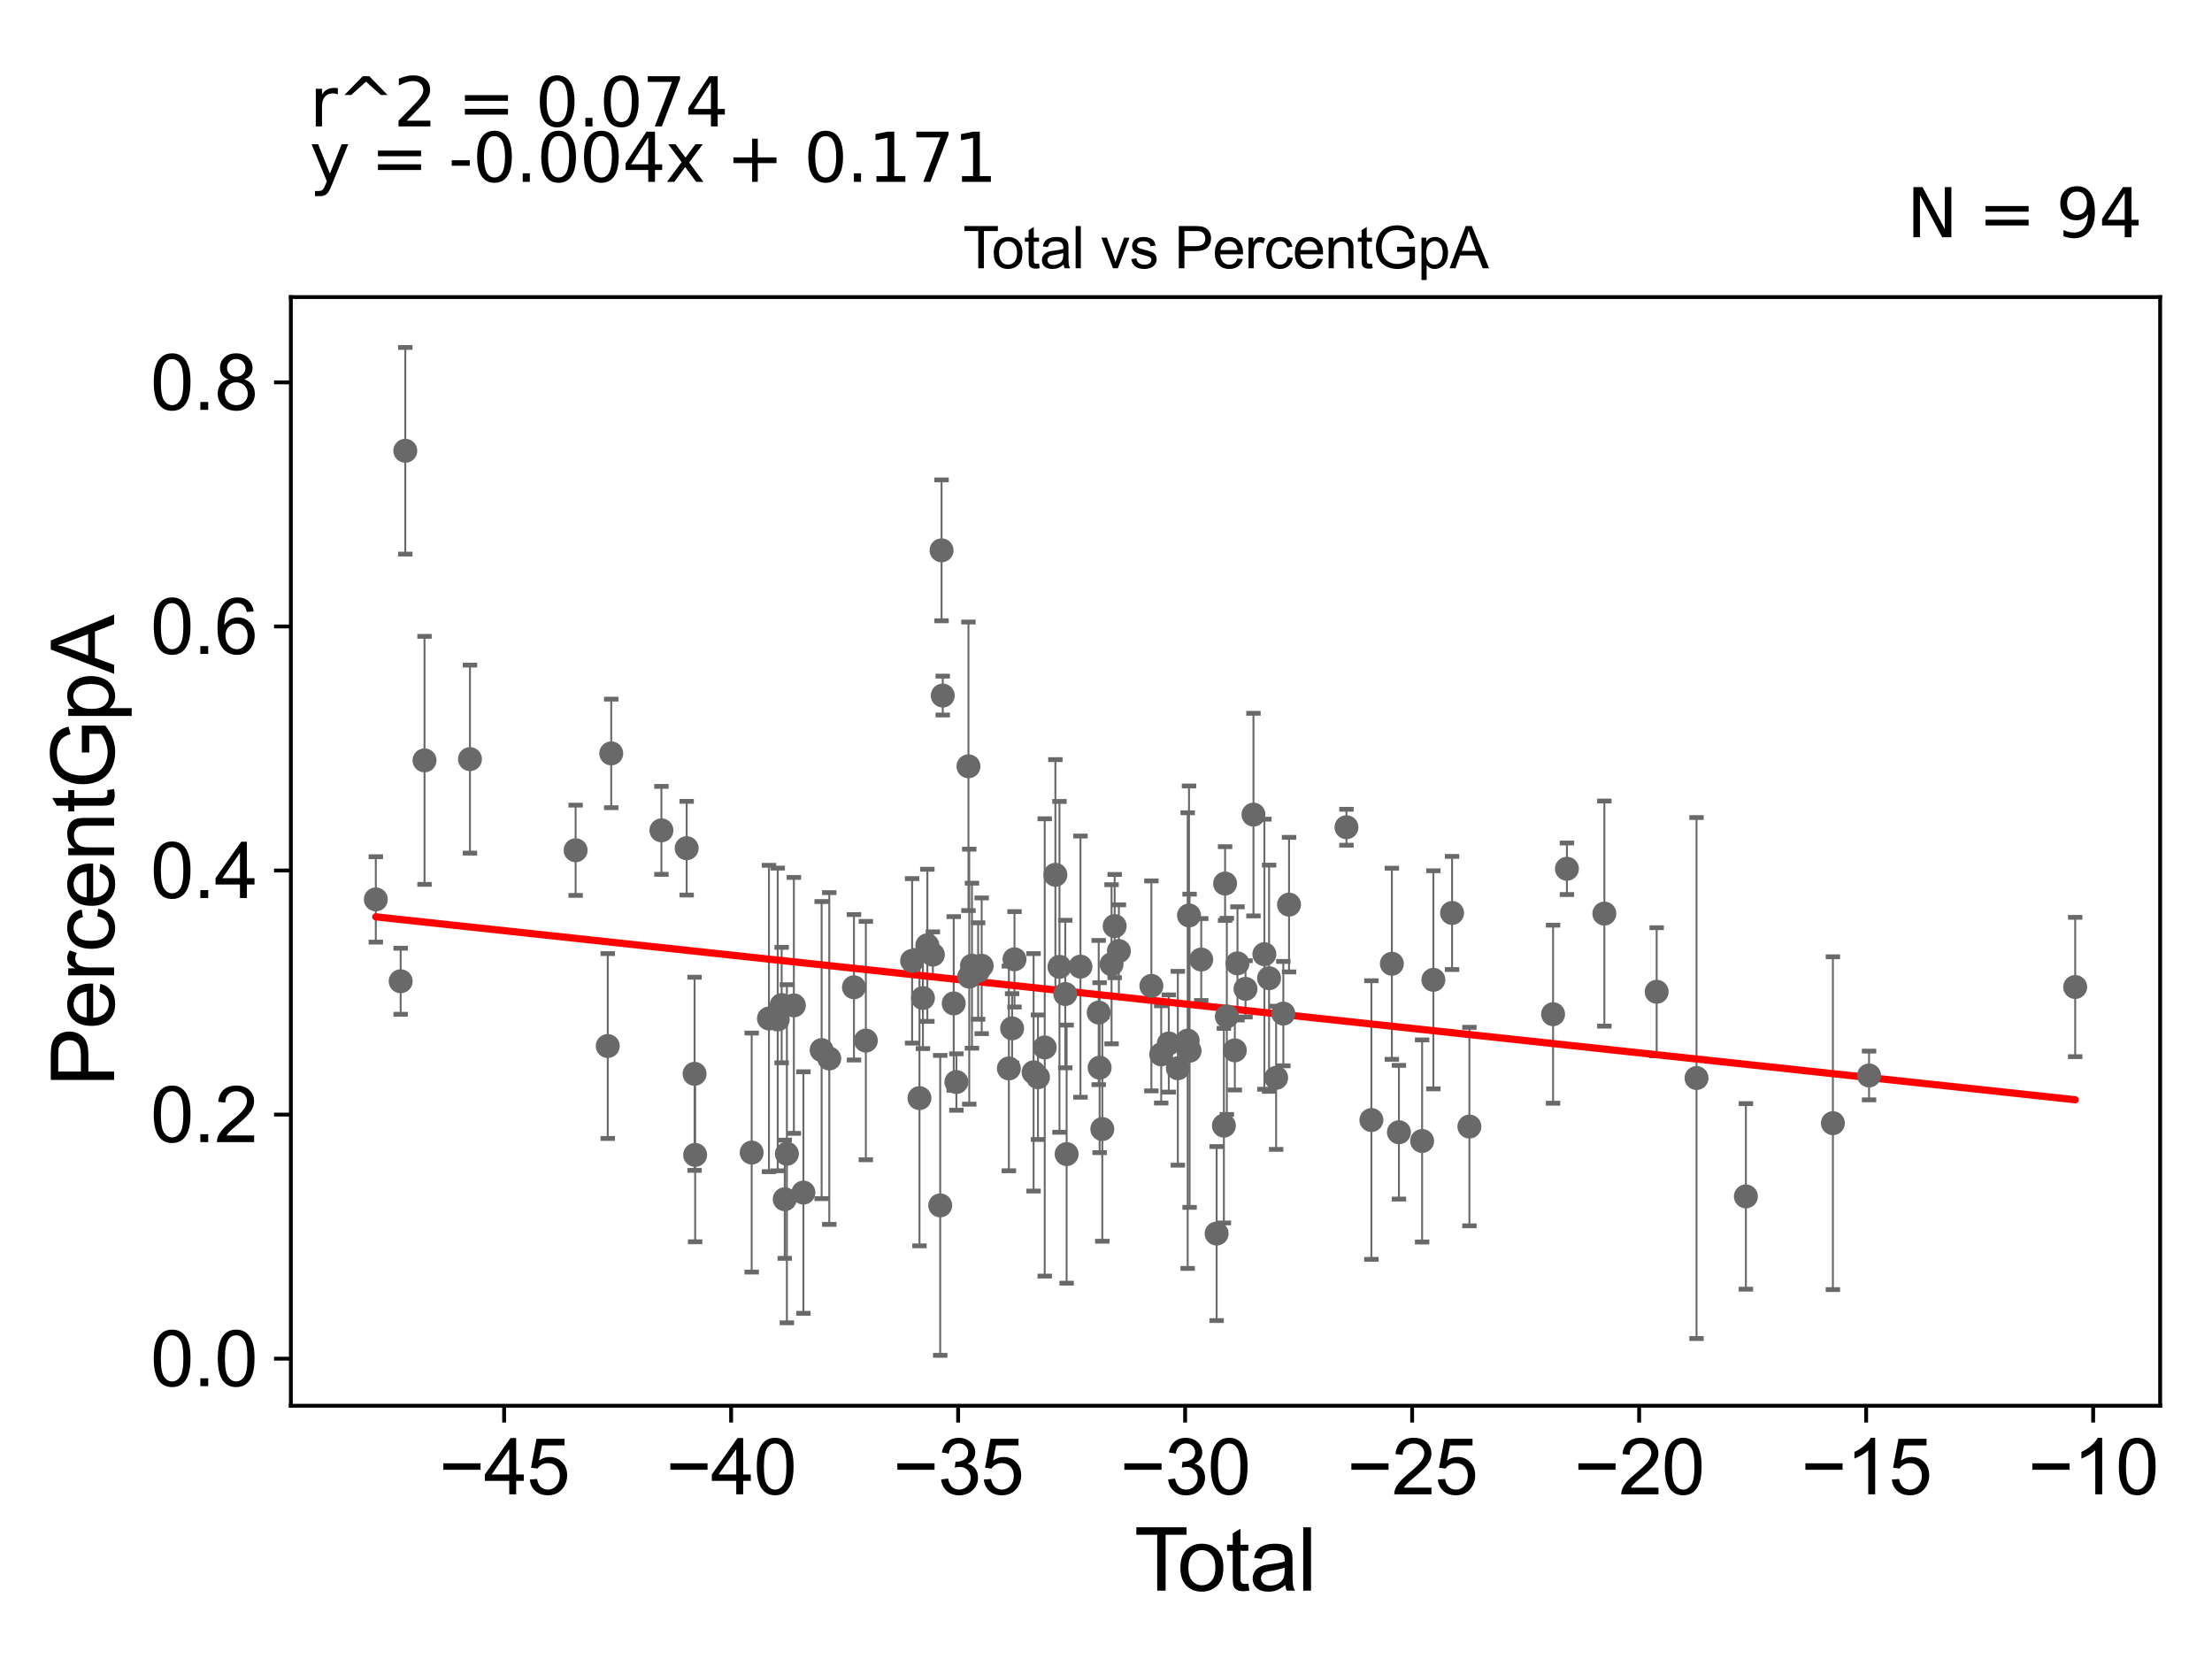 <?xml version="1.0" encoding="utf-8" standalone="no"?>
<!DOCTYPE svg PUBLIC "-//W3C//DTD SVG 1.1//EN"
  "http://www.w3.org/Graphics/SVG/1.1/DTD/svg11.dtd">
<svg xmlns:xlink="http://www.w3.org/1999/xlink" width="460.8pt" height="345.6pt" viewBox="0 0 460.8 345.6" xmlns="http://www.w3.org/2000/svg" version="1.1">
 <defs>
  <style type="text/css">*{stroke-linejoin: round; stroke-linecap: butt}</style>
 </defs>
 <g id="figure_1">
  <g id="patch_1">
   <path d="M 0 345.6 
L 460.8 345.6 
L 460.8 0 
L 0 0 
z
" style="fill: #ffffff"/>
  </g>
  <g id="axes_1">
   <g id="patch_2">
    <path d="M 60.59 292.84 
L 450 292.84 
L 450 61.886 
L 60.59 61.886 
z
" style="fill: #ffffff"/>
   </g>
   <g id="PathCollection_1">
    <defs>
     <path id="m24556982d3" d="M 0 1.118 
C 0.297 1.118 0.581 1 0.791 0.791 
C 1 0.581 1.118 0.297 1.118 0 
C 1.118 -0.297 1 -0.581 0.791 -0.791 
C 0.581 -1 0.297 -1.118 0 -1.118 
C -0.297 -1.118 -0.581 -1 -0.791 -0.791 
C -1 -0.581 -1.118 -0.297 -1.118 0 
C -1.118 0.297 -1 0.581 -0.791 0.791 
C -0.581 1 -0.297 1.118 0 1.118 
z
" style="stroke: #696969"/>
    </defs>
    <g clip-path="url(#pb500cda9bd)">
     <use xlink:href="#m24556982d3" x="363.697" y="249.234" style="fill: #696969; stroke: #696969"/>
     <use xlink:href="#m24556982d3" x="291.421" y="235.865" style="fill: #696969; stroke: #696969"/>
     <use xlink:href="#m24556982d3" x="289.953" y="200.768" style="fill: #696969; stroke: #696969"/>
     <use xlink:href="#m24556982d3" x="285.688" y="233.324" style="fill: #696969; stroke: #696969"/>
     <use xlink:href="#m24556982d3" x="353.419" y="224.573" style="fill: #696969; stroke: #696969"/>
     <use xlink:href="#m24556982d3" x="323.533" y="211.275" style="fill: #696969; stroke: #696969"/>
     <use xlink:href="#m24556982d3" x="298.599" y="204.119" style="fill: #696969; stroke: #696969"/>
     <use xlink:href="#m24556982d3" x="326.418" y="180.98" style="fill: #696969; stroke: #696969"/>
     <use xlink:href="#m24556982d3" x="345.115" y="206.604" style="fill: #696969; stroke: #696969"/>
     <use xlink:href="#m24556982d3" x="302.492" y="190.19" style="fill: #696969; stroke: #696969"/>
     <use xlink:href="#m24556982d3" x="306.104" y="234.686" style="fill: #696969; stroke: #696969"/>
     <use xlink:href="#m24556982d3" x="334.218" y="190.314" style="fill: #696969; stroke: #696969"/>
     <use xlink:href="#m24556982d3" x="381.826" y="233.98" style="fill: #696969; stroke: #696969"/>
     <use xlink:href="#m24556982d3" x="389.357" y="224.042" style="fill: #696969; stroke: #696969"/>
     <use xlink:href="#m24556982d3" x="296.253" y="237.684" style="fill: #696969; stroke: #696969"/>
     <use xlink:href="#m24556982d3" x="432.3" y="205.612" style="fill: #696969; stroke: #696969"/>
     <use xlink:href="#m24556982d3" x="78.29" y="187.362" style="fill: #696969; stroke: #696969"/>
     <use xlink:href="#m24556982d3" x="195.864" y="251.101" style="fill: #696969; stroke: #696969"/>
     <use xlink:href="#m24556982d3" x="165.377" y="209.439" style="fill: #696969; stroke: #696969"/>
     <use xlink:href="#m24556982d3" x="201.912" y="203.457" style="fill: #696969; stroke: #696969"/>
     <use xlink:href="#m24556982d3" x="201.748" y="159.636" style="fill: #696969; stroke: #696969"/>
     <use xlink:href="#m24556982d3" x="233.084" y="198.121" style="fill: #696969; stroke: #696969"/>
     <use xlink:href="#m24556982d3" x="127.333" y="156.946" style="fill: #696969; stroke: #696969"/>
     <use xlink:href="#m24556982d3" x="167.365" y="248.433" style="fill: #696969; stroke: #696969"/>
     <use xlink:href="#m24556982d3" x="239.854" y="205.381" style="fill: #696969; stroke: #696969"/>
     <use xlink:href="#m24556982d3" x="232.206" y="192.917" style="fill: #696969; stroke: #696969"/>
     <use xlink:href="#m24556982d3" x="241.901" y="219.645" style="fill: #696969; stroke: #696969"/>
     <use xlink:href="#m24556982d3" x="243.483" y="217.38" style="fill: #696969; stroke: #696969"/>
     <use xlink:href="#m24556982d3" x="245.365" y="222.541" style="fill: #696969; stroke: #696969"/>
     <use xlink:href="#m24556982d3" x="280.493" y="172.327" style="fill: #696969; stroke: #696969"/>
     <use xlink:href="#m24556982d3" x="220.709" y="201.413" style="fill: #696969; stroke: #696969"/>
     <use xlink:href="#m24556982d3" x="119.914" y="177.124" style="fill: #696969; stroke: #696969"/>
     <use xlink:href="#m24556982d3" x="247.418" y="216.773" style="fill: #696969; stroke: #696969"/>
     <use xlink:href="#m24556982d3" x="247.692" y="190.703" style="fill: #696969; stroke: #696969"/>
     <use xlink:href="#m24556982d3" x="126.606" y="217.907" style="fill: #696969; stroke: #696969"/>
     <use xlink:href="#m24556982d3" x="231.559" y="200.875" style="fill: #696969; stroke: #696969"/>
     <use xlink:href="#m24556982d3" x="229.632" y="235.203" style="fill: #696969; stroke: #696969"/>
     <use xlink:href="#m24556982d3" x="196.143" y="114.644" style="fill: #696969; stroke: #696969"/>
     <use xlink:href="#m24556982d3" x="163.476" y="249.821" style="fill: #696969; stroke: #696969"/>
     <use xlink:href="#m24556982d3" x="143.043" y="176.697" style="fill: #696969; stroke: #696969"/>
     <use xlink:href="#m24556982d3" x="144.692" y="223.695" style="fill: #696969; stroke: #696969"/>
     <use xlink:href="#m24556982d3" x="163.921" y="240.348" style="fill: #696969; stroke: #696969"/>
     <use xlink:href="#m24556982d3" x="221.917" y="207.078" style="fill: #696969; stroke: #696969"/>
     <use xlink:href="#m24556982d3" x="222.2" y="240.423" style="fill: #696969; stroke: #696969"/>
     <use xlink:href="#m24556982d3" x="199.235" y="225.406" style="fill: #696969; stroke: #696969"/>
     <use xlink:href="#m24556982d3" x="225.079" y="201.369" style="fill: #696969; stroke: #696969"/>
     <use xlink:href="#m24556982d3" x="137.787" y="172.981" style="fill: #696969; stroke: #696969"/>
     <use xlink:href="#m24556982d3" x="144.812" y="240.584" style="fill: #696969; stroke: #696969"/>
     <use xlink:href="#m24556982d3" x="198.676" y="209.03" style="fill: #696969; stroke: #696969"/>
     <use xlink:href="#m24556982d3" x="228.88" y="210.932" style="fill: #696969; stroke: #696969"/>
     <use xlink:href="#m24556982d3" x="217.635" y="218.202" style="fill: #696969; stroke: #696969"/>
     <use xlink:href="#m24556982d3" x="216.228" y="224.406" style="fill: #696969; stroke: #696969"/>
     <use xlink:href="#m24556982d3" x="196.392" y="144.899" style="fill: #696969; stroke: #696969"/>
     <use xlink:href="#m24556982d3" x="229.071" y="222.416" style="fill: #696969; stroke: #696969"/>
     <use xlink:href="#m24556982d3" x="215.317" y="223.381" style="fill: #696969; stroke: #696969"/>
     <use xlink:href="#m24556982d3" x="171.163" y="218.753" style="fill: #696969; stroke: #696969"/>
     <use xlink:href="#m24556982d3" x="247.812" y="218.891" style="fill: #696969; stroke: #696969"/>
     <use xlink:href="#m24556982d3" x="219.857" y="182.233" style="fill: #696969; stroke: #696969"/>
     <use xlink:href="#m24556982d3" x="97.901" y="158.138" style="fill: #696969; stroke: #696969"/>
     <use xlink:href="#m24556982d3" x="162.835" y="209.371" style="fill: #696969; stroke: #696969"/>
     <use xlink:href="#m24556982d3" x="190.011" y="200.163" style="fill: #696969; stroke: #696969"/>
     <use xlink:href="#m24556982d3" x="259.462" y="205.997" style="fill: #696969; stroke: #696969"/>
     <use xlink:href="#m24556982d3" x="177.896" y="205.668" style="fill: #696969; stroke: #696969"/>
     <use xlink:href="#m24556982d3" x="88.436" y="158.398" style="fill: #696969; stroke: #696969"/>
     <use xlink:href="#m24556982d3" x="204.503" y="201.19" style="fill: #696969; stroke: #696969"/>
     <use xlink:href="#m24556982d3" x="261.12" y="169.696" style="fill: #696969; stroke: #696969"/>
     <use xlink:href="#m24556982d3" x="263.392" y="198.779" style="fill: #696969; stroke: #696969"/>
     <use xlink:href="#m24556982d3" x="257.788" y="200.688" style="fill: #696969; stroke: #696969"/>
     <use xlink:href="#m24556982d3" x="264.372" y="203.781" style="fill: #696969; stroke: #696969"/>
     <use xlink:href="#m24556982d3" x="267.341" y="211.153" style="fill: #696969; stroke: #696969"/>
     <use xlink:href="#m24556982d3" x="268.53" y="188.451" style="fill: #696969; stroke: #696969"/>
     <use xlink:href="#m24556982d3" x="203.766" y="202.279" style="fill: #696969; stroke: #696969"/>
     <use xlink:href="#m24556982d3" x="84.429" y="93.905" style="fill: #696969; stroke: #696969"/>
     <use xlink:href="#m24556982d3" x="202.475" y="201.168" style="fill: #696969; stroke: #696969"/>
     <use xlink:href="#m24556982d3" x="162.015" y="212.369" style="fill: #696969; stroke: #696969"/>
     <use xlink:href="#m24556982d3" x="180.371" y="216.77" style="fill: #696969; stroke: #696969"/>
     <use xlink:href="#m24556982d3" x="83.465" y="204.412" style="fill: #696969; stroke: #696969"/>
     <use xlink:href="#m24556982d3" x="265.843" y="224.53" style="fill: #696969; stroke: #696969"/>
     <use xlink:href="#m24556982d3" x="160.188" y="212.169" style="fill: #696969; stroke: #696969"/>
     <use xlink:href="#m24556982d3" x="210.166" y="222.575" style="fill: #696969; stroke: #696969"/>
     <use xlink:href="#m24556982d3" x="255.208" y="184.06" style="fill: #696969; stroke: #696969"/>
     <use xlink:href="#m24556982d3" x="192.264" y="207.908" style="fill: #696969; stroke: #696969"/>
     <use xlink:href="#m24556982d3" x="257.237" y="218.805" style="fill: #696969; stroke: #696969"/>
     <use xlink:href="#m24556982d3" x="254.959" y="234.494" style="fill: #696969; stroke: #696969"/>
     <use xlink:href="#m24556982d3" x="255.573" y="211.733" style="fill: #696969; stroke: #696969"/>
     <use xlink:href="#m24556982d3" x="193.183" y="196.927" style="fill: #696969; stroke: #696969"/>
     <use xlink:href="#m24556982d3" x="172.753" y="220.503" style="fill: #696969; stroke: #696969"/>
     <use xlink:href="#m24556982d3" x="253.446" y="256.971" style="fill: #696969; stroke: #696969"/>
     <use xlink:href="#m24556982d3" x="191.542" y="228.76" style="fill: #696969; stroke: #696969"/>
     <use xlink:href="#m24556982d3" x="194.336" y="198.873" style="fill: #696969; stroke: #696969"/>
     <use xlink:href="#m24556982d3" x="250.237" y="199.892" style="fill: #696969; stroke: #696969"/>
     <use xlink:href="#m24556982d3" x="210.841" y="214.229" style="fill: #696969; stroke: #696969"/>
     <use xlink:href="#m24556982d3" x="211.338" y="199.842" style="fill: #696969; stroke: #696969"/>
     <use xlink:href="#m24556982d3" x="156.591" y="240.103" style="fill: #696969; stroke: #696969"/>
    </g>
   </g>
   <g id="matplotlib.axis_1">
    <g id="xtick_1">
     <g id="line2d_1">
      <defs>
       <path id="mee5e3cf26a" d="M 0 0 
L 0 3.5 
" style="stroke: #000000; stroke-width: 0.8"/>
      </defs>
      <g>
       <use xlink:href="#mee5e3cf26a" x="105.017" y="292.84" style="stroke: #000000; stroke-width: 0.8"/>
      </g>
     </g>
     <g id="text_1">
      <!-- −45 -->
      <g transform="translate(91.447 311.293)scale(0.16 -0.16)">
       <defs>
        <path id="ArialMT-2212" d="M 3381 1997 
L 356 1997 
L 356 2522 
L 3381 2522 
L 3381 1997 
z
" transform="scale(0.016)"/>
        <path id="ArialMT-34" d="M 2069 0 
L 2069 1097 
L 81 1097 
L 81 1613 
L 2172 4581 
L 2631 4581 
L 2631 1613 
L 3250 1613 
L 3250 1097 
L 2631 1097 
L 2631 0 
L 2069 0 
z
M 2069 1613 
L 2069 3678 
L 634 1613 
L 2069 1613 
z
" transform="scale(0.016)"/>
        <path id="ArialMT-35" d="M 266 1200 
L 856 1250 
Q 922 819 1161 601 
Q 1400 384 1738 384 
Q 2144 384 2425 690 
Q 2706 997 2706 1503 
Q 2706 1984 2436 2262 
Q 2166 2541 1728 2541 
Q 1456 2541 1237 2417 
Q 1019 2294 894 2097 
L 366 2166 
L 809 4519 
L 3088 4519 
L 3088 3981 
L 1259 3981 
L 1013 2750 
Q 1425 3038 1878 3038 
Q 2478 3038 2890 2622 
Q 3303 2206 3303 1553 
Q 3303 931 2941 478 
Q 2500 -78 1738 -78 
Q 1113 -78 717 272 
Q 322 622 266 1200 
z
" transform="scale(0.016)"/>
       </defs>
       <use xlink:href="#ArialMT-2212"/>
       <use xlink:href="#ArialMT-34" x="58.398"/>
       <use xlink:href="#ArialMT-35" x="114.014"/>
      </g>
     </g>
    </g>
    <g id="xtick_2">
     <g id="line2d_2">
      <g>
       <use xlink:href="#mee5e3cf26a" x="152.306" y="292.84" style="stroke: #000000; stroke-width: 0.8"/>
      </g>
     </g>
     <g id="text_2">
      <!-- −40 -->
      <g transform="translate(138.736 311.293)scale(0.16 -0.16)">
       <defs>
        <path id="ArialMT-30" d="M 266 2259 
Q 266 3072 433 3567 
Q 600 4063 929 4331 
Q 1259 4600 1759 4600 
Q 2128 4600 2406 4451 
Q 2684 4303 2865 4023 
Q 3047 3744 3150 3342 
Q 3253 2941 3253 2259 
Q 3253 1453 3087 958 
Q 2922 463 2592 192 
Q 2263 -78 1759 -78 
Q 1097 -78 719 397 
Q 266 969 266 2259 
z
M 844 2259 
Q 844 1131 1108 757 
Q 1372 384 1759 384 
Q 2147 384 2411 759 
Q 2675 1134 2675 2259 
Q 2675 3391 2411 3762 
Q 2147 4134 1753 4134 
Q 1366 4134 1134 3806 
Q 844 3388 844 2259 
z
" transform="scale(0.016)"/>
       </defs>
       <use xlink:href="#ArialMT-2212"/>
       <use xlink:href="#ArialMT-34" x="58.398"/>
       <use xlink:href="#ArialMT-30" x="114.014"/>
      </g>
     </g>
    </g>
    <g id="xtick_3">
     <g id="line2d_3">
      <g>
       <use xlink:href="#mee5e3cf26a" x="199.596" y="292.84" style="stroke: #000000; stroke-width: 0.8"/>
      </g>
     </g>
     <g id="text_3">
      <!-- −35 -->
      <g transform="translate(186.026 311.293)scale(0.16 -0.16)">
       <defs>
        <path id="ArialMT-33" d="M 269 1209 
L 831 1284 
Q 928 806 1161 595 
Q 1394 384 1728 384 
Q 2125 384 2398 659 
Q 2672 934 2672 1341 
Q 2672 1728 2419 1979 
Q 2166 2231 1775 2231 
Q 1616 2231 1378 2169 
L 1441 2663 
Q 1497 2656 1531 2656 
Q 1891 2656 2178 2843 
Q 2466 3031 2466 3422 
Q 2466 3731 2256 3934 
Q 2047 4138 1716 4138 
Q 1388 4138 1169 3931 
Q 950 3725 888 3313 
L 325 3413 
Q 428 3978 793 4289 
Q 1159 4600 1703 4600 
Q 2078 4600 2393 4439 
Q 2709 4278 2876 4000 
Q 3044 3722 3044 3409 
Q 3044 3113 2884 2869 
Q 2725 2625 2413 2481 
Q 2819 2388 3044 2092 
Q 3269 1797 3269 1353 
Q 3269 753 2831 336 
Q 2394 -81 1725 -81 
Q 1122 -81 723 278 
Q 325 638 269 1209 
z
" transform="scale(0.016)"/>
       </defs>
       <use xlink:href="#ArialMT-2212"/>
       <use xlink:href="#ArialMT-33" x="58.398"/>
       <use xlink:href="#ArialMT-35" x="114.014"/>
      </g>
     </g>
    </g>
    <g id="xtick_4">
     <g id="line2d_4">
      <g>
       <use xlink:href="#mee5e3cf26a" x="246.885" y="292.84" style="stroke: #000000; stroke-width: 0.8"/>
      </g>
     </g>
     <g id="text_4">
      <!-- −30 -->
      <g transform="translate(233.315 311.293)scale(0.16 -0.16)">
       <use xlink:href="#ArialMT-2212"/>
       <use xlink:href="#ArialMT-33" x="58.398"/>
       <use xlink:href="#ArialMT-30" x="114.014"/>
      </g>
     </g>
    </g>
    <g id="xtick_5">
     <g id="line2d_5">
      <g>
       <use xlink:href="#mee5e3cf26a" x="294.175" y="292.84" style="stroke: #000000; stroke-width: 0.8"/>
      </g>
     </g>
     <g id="text_5">
      <!-- −25 -->
      <g transform="translate(280.605 311.293)scale(0.16 -0.16)">
       <defs>
        <path id="ArialMT-32" d="M 3222 541 
L 3222 0 
L 194 0 
Q 188 203 259 391 
Q 375 700 629 1000 
Q 884 1300 1366 1694 
Q 2113 2306 2375 2664 
Q 2638 3022 2638 3341 
Q 2638 3675 2398 3904 
Q 2159 4134 1775 4134 
Q 1369 4134 1125 3890 
Q 881 3647 878 3216 
L 300 3275 
Q 359 3922 746 4261 
Q 1134 4600 1788 4600 
Q 2447 4600 2831 4234 
Q 3216 3869 3216 3328 
Q 3216 3053 3103 2787 
Q 2991 2522 2730 2228 
Q 2469 1934 1863 1422 
Q 1356 997 1212 845 
Q 1069 694 975 541 
L 3222 541 
z
" transform="scale(0.016)"/>
       </defs>
       <use xlink:href="#ArialMT-2212"/>
       <use xlink:href="#ArialMT-32" x="58.398"/>
       <use xlink:href="#ArialMT-35" x="114.014"/>
      </g>
     </g>
    </g>
    <g id="xtick_6">
     <g id="line2d_6">
      <g>
       <use xlink:href="#mee5e3cf26a" x="341.465" y="292.84" style="stroke: #000000; stroke-width: 0.8"/>
      </g>
     </g>
     <g id="text_6">
      <!-- −20 -->
      <g transform="translate(327.895 311.293)scale(0.16 -0.16)">
       <use xlink:href="#ArialMT-2212"/>
       <use xlink:href="#ArialMT-32" x="58.398"/>
       <use xlink:href="#ArialMT-30" x="114.014"/>
      </g>
     </g>
    </g>
    <g id="xtick_7">
     <g id="line2d_7">
      <g>
       <use xlink:href="#mee5e3cf26a" x="388.754" y="292.84" style="stroke: #000000; stroke-width: 0.8"/>
      </g>
     </g>
     <g id="text_7">
      <!-- −15 -->
      <g transform="translate(375.184 311.293)scale(0.16 -0.16)">
       <defs>
        <path id="ArialMT-31" d="M 2384 0 
L 1822 0 
L 1822 3584 
Q 1619 3391 1289 3197 
Q 959 3003 697 2906 
L 697 3450 
Q 1169 3672 1522 3987 
Q 1875 4303 2022 4600 
L 2384 4600 
L 2384 0 
z
" transform="scale(0.016)"/>
       </defs>
       <use xlink:href="#ArialMT-2212"/>
       <use xlink:href="#ArialMT-31" x="58.398"/>
       <use xlink:href="#ArialMT-35" x="114.014"/>
      </g>
     </g>
    </g>
    <g id="xtick_8">
     <g id="line2d_8">
      <g>
       <use xlink:href="#mee5e3cf26a" x="436.044" y="292.84" style="stroke: #000000; stroke-width: 0.8"/>
      </g>
     </g>
     <g id="text_8">
      <!-- −10 -->
      <g transform="translate(422.474 311.293)scale(0.16 -0.16)">
       <use xlink:href="#ArialMT-2212"/>
       <use xlink:href="#ArialMT-31" x="58.398"/>
       <use xlink:href="#ArialMT-30" x="114.014"/>
      </g>
     </g>
    </g>
    <g id="text_9">
     <!-- Total -->
     <g transform="translate(236.29 331.357)scale(0.18 -0.18)">
      <defs>
       <path id="ArialMT-54" d="M 1659 0 
L 1659 4041 
L 150 4041 
L 150 4581 
L 3781 4581 
L 3781 4041 
L 2266 4041 
L 2266 0 
L 1659 0 
z
" transform="scale(0.016)"/>
       <path id="ArialMT-6f" d="M 213 1659 
Q 213 2581 725 3025 
Q 1153 3394 1769 3394 
Q 2453 3394 2887 2945 
Q 3322 2497 3322 1706 
Q 3322 1066 3130 698 
Q 2938 331 2570 128 
Q 2203 -75 1769 -75 
Q 1072 -75 642 372 
Q 213 819 213 1659 
z
M 791 1659 
Q 791 1022 1069 705 
Q 1347 388 1769 388 
Q 2188 388 2466 706 
Q 2744 1025 2744 1678 
Q 2744 2294 2464 2611 
Q 2184 2928 1769 2928 
Q 1347 2928 1069 2612 
Q 791 2297 791 1659 
z
" transform="scale(0.016)"/>
       <path id="ArialMT-74" d="M 1650 503 
L 1731 6 
Q 1494 -44 1306 -44 
Q 1000 -44 831 53 
Q 663 150 594 308 
Q 525 466 525 972 
L 525 2881 
L 113 2881 
L 113 3319 
L 525 3319 
L 525 4141 
L 1084 4478 
L 1084 3319 
L 1650 3319 
L 1650 2881 
L 1084 2881 
L 1084 941 
Q 1084 700 1114 631 
Q 1144 563 1211 522 
Q 1278 481 1403 481 
Q 1497 481 1650 503 
z
" transform="scale(0.016)"/>
       <path id="ArialMT-61" d="M 2588 409 
Q 2275 144 1986 34 
Q 1697 -75 1366 -75 
Q 819 -75 525 192 
Q 231 459 231 875 
Q 231 1119 342 1320 
Q 453 1522 633 1644 
Q 813 1766 1038 1828 
Q 1203 1872 1538 1913 
Q 2219 1994 2541 2106 
Q 2544 2222 2544 2253 
Q 2544 2597 2384 2738 
Q 2169 2928 1744 2928 
Q 1347 2928 1158 2789 
Q 969 2650 878 2297 
L 328 2372 
Q 403 2725 575 2942 
Q 747 3159 1072 3276 
Q 1397 3394 1825 3394 
Q 2250 3394 2515 3294 
Q 2781 3194 2906 3042 
Q 3031 2891 3081 2659 
Q 3109 2516 3109 2141 
L 3109 1391 
Q 3109 606 3145 398 
Q 3181 191 3288 0 
L 2700 0 
Q 2613 175 2588 409 
z
M 2541 1666 
Q 2234 1541 1622 1453 
Q 1275 1403 1131 1340 
Q 988 1278 909 1158 
Q 831 1038 831 891 
Q 831 666 1001 516 
Q 1172 366 1500 366 
Q 1825 366 2078 508 
Q 2331 650 2450 897 
Q 2541 1088 2541 1459 
L 2541 1666 
z
" transform="scale(0.016)"/>
       <path id="ArialMT-6c" d="M 409 0 
L 409 4581 
L 972 4581 
L 972 0 
L 409 0 
z
" transform="scale(0.016)"/>
      </defs>
      <use xlink:href="#ArialMT-54"/>
      <use xlink:href="#ArialMT-6f" x="49.959"/>
      <use xlink:href="#ArialMT-74" x="105.574"/>
      <use xlink:href="#ArialMT-61" x="133.357"/>
      <use xlink:href="#ArialMT-6c" x="188.973"/>
     </g>
    </g>
   </g>
   <g id="matplotlib.axis_2">
    <g id="ytick_1">
     <g id="line2d_9">
      <defs>
       <path id="m8ba90f4500" d="M 0 0 
L -3.5 0 
" style="stroke: #000000; stroke-width: 0.8"/>
      </defs>
      <g>
       <use xlink:href="#m8ba90f4500" x="60.59" y="283.034" style="stroke: #000000; stroke-width: 0.8"/>
      </g>
     </g>
     <g id="text_10">
      <!-- 0.0 -->
      <g transform="translate(31.35 288.76)scale(0.16 -0.16)">
       <defs>
        <path id="ArialMT-2e" d="M 581 0 
L 581 641 
L 1222 641 
L 1222 0 
L 581 0 
z
" transform="scale(0.016)"/>
       </defs>
       <use xlink:href="#ArialMT-30"/>
       <use xlink:href="#ArialMT-2e" x="55.615"/>
       <use xlink:href="#ArialMT-30" x="83.398"/>
      </g>
     </g>
    </g>
    <g id="ytick_2">
     <g id="line2d_10">
      <g>
       <use xlink:href="#m8ba90f4500" x="60.59" y="232.189" style="stroke: #000000; stroke-width: 0.8"/>
      </g>
     </g>
     <g id="text_11">
      <!-- 0.2 -->
      <g transform="translate(31.35 237.916)scale(0.16 -0.16)">
       <use xlink:href="#ArialMT-30"/>
       <use xlink:href="#ArialMT-2e" x="55.615"/>
       <use xlink:href="#ArialMT-32" x="83.398"/>
      </g>
     </g>
    </g>
    <g id="ytick_3">
     <g id="line2d_11">
      <g>
       <use xlink:href="#m8ba90f4500" x="60.59" y="181.345" style="stroke: #000000; stroke-width: 0.8"/>
      </g>
     </g>
     <g id="text_12">
      <!-- 0.4 -->
      <g transform="translate(31.35 187.071)scale(0.16 -0.16)">
       <use xlink:href="#ArialMT-30"/>
       <use xlink:href="#ArialMT-2e" x="55.615"/>
       <use xlink:href="#ArialMT-34" x="83.398"/>
      </g>
     </g>
    </g>
    <g id="ytick_4">
     <g id="line2d_12">
      <g>
       <use xlink:href="#m8ba90f4500" x="60.59" y="130.501" style="stroke: #000000; stroke-width: 0.8"/>
      </g>
     </g>
     <g id="text_13">
      <!-- 0.6 -->
      <g transform="translate(31.35 136.227)scale(0.16 -0.16)">
       <defs>
        <path id="ArialMT-36" d="M 3184 3459 
L 2625 3416 
Q 2550 3747 2413 3897 
Q 2184 4138 1850 4138 
Q 1581 4138 1378 3988 
Q 1113 3794 959 3422 
Q 806 3050 800 2363 
Q 1003 2672 1297 2822 
Q 1591 2972 1913 2972 
Q 2475 2972 2870 2558 
Q 3266 2144 3266 1488 
Q 3266 1056 3080 686 
Q 2894 316 2569 119 
Q 2244 -78 1831 -78 
Q 1128 -78 684 439 
Q 241 956 241 2144 
Q 241 3472 731 4075 
Q 1159 4600 1884 4600 
Q 2425 4600 2770 4297 
Q 3116 3994 3184 3459 
z
M 888 1484 
Q 888 1194 1011 928 
Q 1134 663 1356 523 
Q 1578 384 1822 384 
Q 2178 384 2434 671 
Q 2691 959 2691 1453 
Q 2691 1928 2437 2201 
Q 2184 2475 1800 2475 
Q 1419 2475 1153 2201 
Q 888 1928 888 1484 
z
" transform="scale(0.016)"/>
       </defs>
       <use xlink:href="#ArialMT-30"/>
       <use xlink:href="#ArialMT-2e" x="55.615"/>
       <use xlink:href="#ArialMT-36" x="83.398"/>
      </g>
     </g>
    </g>
    <g id="ytick_5">
     <g id="line2d_13">
      <g>
       <use xlink:href="#m8ba90f4500" x="60.59" y="79.656" style="stroke: #000000; stroke-width: 0.8"/>
      </g>
     </g>
     <g id="text_14">
      <!-- 0.8 -->
      <g transform="translate(31.35 85.382)scale(0.16 -0.16)">
       <defs>
        <path id="ArialMT-38" d="M 1131 2484 
Q 781 2613 612 2850 
Q 444 3088 444 3419 
Q 444 3919 803 4259 
Q 1163 4600 1759 4600 
Q 2359 4600 2725 4251 
Q 3091 3903 3091 3403 
Q 3091 3084 2923 2848 
Q 2756 2613 2416 2484 
Q 2838 2347 3058 2040 
Q 3278 1734 3278 1309 
Q 3278 722 2862 322 
Q 2447 -78 1769 -78 
Q 1091 -78 675 323 
Q 259 725 259 1325 
Q 259 1772 486 2073 
Q 713 2375 1131 2484 
z
M 1019 3438 
Q 1019 3113 1228 2906 
Q 1438 2700 1772 2700 
Q 2097 2700 2305 2904 
Q 2513 3109 2513 3406 
Q 2513 3716 2298 3927 
Q 2084 4138 1766 4138 
Q 1444 4138 1231 3931 
Q 1019 3725 1019 3438 
z
M 838 1322 
Q 838 1081 952 856 
Q 1066 631 1291 507 
Q 1516 384 1775 384 
Q 2178 384 2440 643 
Q 2703 903 2703 1303 
Q 2703 1709 2433 1975 
Q 2163 2241 1756 2241 
Q 1359 2241 1098 1978 
Q 838 1716 838 1322 
z
" transform="scale(0.016)"/>
       </defs>
       <use xlink:href="#ArialMT-30"/>
       <use xlink:href="#ArialMT-2e" x="55.615"/>
       <use xlink:href="#ArialMT-38" x="83.398"/>
      </g>
     </g>
    </g>
    <g id="text_15">
     <!-- PercentGpA -->
     <g transform="translate(23.773 226.386)rotate(-90)scale(0.18 -0.18)">
      <defs>
       <path id="ArialMT-50" d="M 494 0 
L 494 4581 
L 2222 4581 
Q 2678 4581 2919 4538 
Q 3256 4481 3484 4323 
Q 3713 4166 3852 3881 
Q 3991 3597 3991 3256 
Q 3991 2672 3619 2267 
Q 3247 1863 2275 1863 
L 1100 1863 
L 1100 0 
L 494 0 
z
M 1100 2403 
L 2284 2403 
Q 2872 2403 3119 2622 
Q 3366 2841 3366 3238 
Q 3366 3525 3220 3729 
Q 3075 3934 2838 4000 
Q 2684 4041 2272 4041 
L 1100 4041 
L 1100 2403 
z
" transform="scale(0.016)"/>
       <path id="ArialMT-65" d="M 2694 1069 
L 3275 997 
Q 3138 488 2766 206 
Q 2394 -75 1816 -75 
Q 1088 -75 661 373 
Q 234 822 234 1631 
Q 234 2469 665 2931 
Q 1097 3394 1784 3394 
Q 2450 3394 2872 2941 
Q 3294 2488 3294 1666 
Q 3294 1616 3291 1516 
L 816 1516 
Q 847 969 1125 678 
Q 1403 388 1819 388 
Q 2128 388 2347 550 
Q 2566 713 2694 1069 
z
M 847 1978 
L 2700 1978 
Q 2663 2397 2488 2606 
Q 2219 2931 1791 2931 
Q 1403 2931 1139 2672 
Q 875 2413 847 1978 
z
" transform="scale(0.016)"/>
       <path id="ArialMT-72" d="M 416 0 
L 416 3319 
L 922 3319 
L 922 2816 
Q 1116 3169 1280 3281 
Q 1444 3394 1641 3394 
Q 1925 3394 2219 3213 
L 2025 2691 
Q 1819 2813 1613 2813 
Q 1428 2813 1281 2702 
Q 1134 2591 1072 2394 
Q 978 2094 978 1738 
L 978 0 
L 416 0 
z
" transform="scale(0.016)"/>
       <path id="ArialMT-63" d="M 2588 1216 
L 3141 1144 
Q 3050 572 2676 248 
Q 2303 -75 1759 -75 
Q 1078 -75 664 370 
Q 250 816 250 1647 
Q 250 2184 428 2587 
Q 606 2991 970 3192 
Q 1334 3394 1763 3394 
Q 2303 3394 2647 3120 
Q 2991 2847 3088 2344 
L 2541 2259 
Q 2463 2594 2264 2762 
Q 2066 2931 1784 2931 
Q 1359 2931 1093 2626 
Q 828 2322 828 1663 
Q 828 994 1084 691 
Q 1341 388 1753 388 
Q 2084 388 2306 591 
Q 2528 794 2588 1216 
z
" transform="scale(0.016)"/>
       <path id="ArialMT-6e" d="M 422 0 
L 422 3319 
L 928 3319 
L 928 2847 
Q 1294 3394 1984 3394 
Q 2284 3394 2536 3286 
Q 2788 3178 2913 3003 
Q 3038 2828 3088 2588 
Q 3119 2431 3119 2041 
L 3119 0 
L 2556 0 
L 2556 2019 
Q 2556 2363 2490 2533 
Q 2425 2703 2258 2804 
Q 2091 2906 1866 2906 
Q 1506 2906 1245 2678 
Q 984 2450 984 1813 
L 984 0 
L 422 0 
z
" transform="scale(0.016)"/>
       <path id="ArialMT-47" d="M 2638 1797 
L 2638 2334 
L 4578 2338 
L 4578 638 
Q 4131 281 3656 101 
Q 3181 -78 2681 -78 
Q 2006 -78 1454 211 
Q 903 500 622 1047 
Q 341 1594 341 2269 
Q 341 2938 620 3517 
Q 900 4097 1425 4378 
Q 1950 4659 2634 4659 
Q 3131 4659 3532 4498 
Q 3934 4338 4162 4050 
Q 4391 3763 4509 3300 
L 3963 3150 
Q 3859 3500 3706 3700 
Q 3553 3900 3268 4020 
Q 2984 4141 2638 4141 
Q 2222 4141 1919 4014 
Q 1616 3888 1430 3681 
Q 1244 3475 1141 3228 
Q 966 2803 966 2306 
Q 966 1694 1177 1281 
Q 1388 869 1791 669 
Q 2194 469 2647 469 
Q 3041 469 3416 620 
Q 3791 772 3984 944 
L 3984 1797 
L 2638 1797 
z
" transform="scale(0.016)"/>
       <path id="ArialMT-70" d="M 422 -1272 
L 422 3319 
L 934 3319 
L 934 2888 
Q 1116 3141 1344 3267 
Q 1572 3394 1897 3394 
Q 2322 3394 2647 3175 
Q 2972 2956 3137 2557 
Q 3303 2159 3303 1684 
Q 3303 1175 3120 767 
Q 2938 359 2589 142 
Q 2241 -75 1856 -75 
Q 1575 -75 1351 44 
Q 1128 163 984 344 
L 984 -1272 
L 422 -1272 
z
M 931 1641 
Q 931 1000 1190 694 
Q 1450 388 1819 388 
Q 2194 388 2461 705 
Q 2728 1022 2728 1688 
Q 2728 2322 2467 2637 
Q 2206 2953 1844 2953 
Q 1484 2953 1207 2617 
Q 931 2281 931 1641 
z
" transform="scale(0.016)"/>
       <path id="ArialMT-41" d="M -9 0 
L 1750 4581 
L 2403 4581 
L 4278 0 
L 3588 0 
L 3053 1388 
L 1138 1388 
L 634 0 
L -9 0 
z
M 1313 1881 
L 2866 1881 
L 2388 3150 
Q 2169 3728 2063 4100 
Q 1975 3659 1816 3225 
L 1313 1881 
z
" transform="scale(0.016)"/>
      </defs>
      <use xlink:href="#ArialMT-50"/>
      <use xlink:href="#ArialMT-65" x="66.699"/>
      <use xlink:href="#ArialMT-72" x="122.314"/>
      <use xlink:href="#ArialMT-63" x="155.615"/>
      <use xlink:href="#ArialMT-65" x="205.615"/>
      <use xlink:href="#ArialMT-6e" x="261.23"/>
      <use xlink:href="#ArialMT-74" x="316.846"/>
      <use xlink:href="#ArialMT-47" x="344.629"/>
      <use xlink:href="#ArialMT-70" x="422.412"/>
      <use xlink:href="#ArialMT-41" x="478.027"/>
     </g>
    </g>
   </g>
   <g id="LineCollection_1">
    <path d="M 363.697 268.558 
L 363.697 229.909 
" clip-path="url(#pb500cda9bd)" style="fill: none; stroke: #696969; stroke-width: 0.4"/>
    <path d="M 291.421 249.79 
L 291.421 221.939 
" clip-path="url(#pb500cda9bd)" style="fill: none; stroke: #696969; stroke-width: 0.4"/>
    <path d="M 289.953 220.677 
L 289.953 180.86 
" clip-path="url(#pb500cda9bd)" style="fill: none; stroke: #696969; stroke-width: 0.4"/>
    <path d="M 285.688 262.34 
L 285.688 204.307 
" clip-path="url(#pb500cda9bd)" style="fill: none; stroke: #696969; stroke-width: 0.4"/>
    <path d="M 353.419 278.839 
L 353.419 170.307 
" clip-path="url(#pb500cda9bd)" style="fill: none; stroke: #696969; stroke-width: 0.4"/>
    <path d="M 323.533 229.821 
L 323.533 192.729 
" clip-path="url(#pb500cda9bd)" style="fill: none; stroke: #696969; stroke-width: 0.4"/>
    <path d="M 298.599 226.834 
L 298.599 181.405 
" clip-path="url(#pb500cda9bd)" style="fill: none; stroke: #696969; stroke-width: 0.4"/>
    <path d="M 326.418 186.348 
L 326.418 175.611 
" clip-path="url(#pb500cda9bd)" style="fill: none; stroke: #696969; stroke-width: 0.4"/>
    <path d="M 345.115 219.948 
L 345.115 193.259 
" clip-path="url(#pb500cda9bd)" style="fill: none; stroke: #696969; stroke-width: 0.4"/>
    <path d="M 302.492 201.974 
L 302.492 178.405 
" clip-path="url(#pb500cda9bd)" style="fill: none; stroke: #696969; stroke-width: 0.4"/>
    <path d="M 306.104 255.364 
L 306.104 214.008 
" clip-path="url(#pb500cda9bd)" style="fill: none; stroke: #696969; stroke-width: 0.4"/>
    <path d="M 334.218 213.76 
L 334.218 166.868 
" clip-path="url(#pb500cda9bd)" style="fill: none; stroke: #696969; stroke-width: 0.4"/>
    <path d="M 381.826 268.645 
L 381.826 199.314 
" clip-path="url(#pb500cda9bd)" style="fill: none; stroke: #696969; stroke-width: 0.4"/>
    <path d="M 389.357 229.117 
L 389.357 218.967 
" clip-path="url(#pb500cda9bd)" style="fill: none; stroke: #696969; stroke-width: 0.4"/>
    <path d="M 296.253 258.734 
L 296.253 216.634 
" clip-path="url(#pb500cda9bd)" style="fill: none; stroke: #696969; stroke-width: 0.4"/>
    <path d="M 432.3 220.124 
L 432.3 191.1 
" clip-path="url(#pb500cda9bd)" style="fill: none; stroke: #696969; stroke-width: 0.4"/>
    <path d="M 78.29 196.254 
L 78.29 178.471 
" clip-path="url(#pb500cda9bd)" style="fill: none; stroke: #696969; stroke-width: 0.4"/>
    <path d="M 195.864 282.342 
L 195.864 219.861 
" clip-path="url(#pb500cda9bd)" style="fill: none; stroke: #696969; stroke-width: 0.4"/>
    <path d="M 165.377 236.093 
L 165.377 182.786 
" clip-path="url(#pb500cda9bd)" style="fill: none; stroke: #696969; stroke-width: 0.4"/>
    <path d="M 201.912 230.018 
L 201.912 176.896 
" clip-path="url(#pb500cda9bd)" style="fill: none; stroke: #696969; stroke-width: 0.4"/>
    <path d="M 201.748 189.687 
L 201.748 129.586 
" clip-path="url(#pb500cda9bd)" style="fill: none; stroke: #696969; stroke-width: 0.4"/>
    <path d="M 233.084 207.748 
L 233.084 188.494 
" clip-path="url(#pb500cda9bd)" style="fill: none; stroke: #696969; stroke-width: 0.4"/>
    <path d="M 127.333 168.251 
L 127.333 145.64 
" clip-path="url(#pb500cda9bd)" style="fill: none; stroke: #696969; stroke-width: 0.4"/>
    <path d="M 167.365 273.591 
L 167.365 223.275 
" clip-path="url(#pb500cda9bd)" style="fill: none; stroke: #696969; stroke-width: 0.4"/>
    <path d="M 239.854 227.252 
L 239.854 183.511 
" clip-path="url(#pb500cda9bd)" style="fill: none; stroke: #696969; stroke-width: 0.4"/>
    <path d="M 232.206 203.674 
L 232.206 182.161 
" clip-path="url(#pb500cda9bd)" style="fill: none; stroke: #696969; stroke-width: 0.4"/>
    <path d="M 241.901 229.776 
L 241.901 209.513 
" clip-path="url(#pb500cda9bd)" style="fill: none; stroke: #696969; stroke-width: 0.4"/>
    <path d="M 243.483 227.504 
L 243.483 207.257 
" clip-path="url(#pb500cda9bd)" style="fill: none; stroke: #696969; stroke-width: 0.4"/>
    <path d="M 245.365 242.725 
L 245.365 202.356 
" clip-path="url(#pb500cda9bd)" style="fill: none; stroke: #696969; stroke-width: 0.4"/>
    <path d="M 280.493 176.065 
L 280.493 168.589 
" clip-path="url(#pb500cda9bd)" style="fill: none; stroke: #696969; stroke-width: 0.4"/>
    <path d="M 220.709 235.87 
L 220.709 166.956 
" clip-path="url(#pb500cda9bd)" style="fill: none; stroke: #696969; stroke-width: 0.4"/>
    <path d="M 119.914 186.524 
L 119.914 167.725 
" clip-path="url(#pb500cda9bd)" style="fill: none; stroke: #696969; stroke-width: 0.4"/>
    <path d="M 247.418 264.233 
L 247.418 169.312 
" clip-path="url(#pb500cda9bd)" style="fill: none; stroke: #696969; stroke-width: 0.4"/>
    <path d="M 247.692 217.672 
L 247.692 163.735 
" clip-path="url(#pb500cda9bd)" style="fill: none; stroke: #696969; stroke-width: 0.4"/>
    <path d="M 126.606 237.159 
L 126.606 198.656 
" clip-path="url(#pb500cda9bd)" style="fill: none; stroke: #696969; stroke-width: 0.4"/>
    <path d="M 231.559 217.45 
L 231.559 184.3 
" clip-path="url(#pb500cda9bd)" style="fill: none; stroke: #696969; stroke-width: 0.4"/>
    <path d="M 229.632 258.574 
L 229.632 211.831 
" clip-path="url(#pb500cda9bd)" style="fill: none; stroke: #696969; stroke-width: 0.4"/>
    <path d="M 196.143 129.319 
L 196.143 99.97 
" clip-path="url(#pb500cda9bd)" style="fill: none; stroke: #696969; stroke-width: 0.4"/>
    <path d="M 163.476 262.137 
L 163.476 237.506 
" clip-path="url(#pb500cda9bd)" style="fill: none; stroke: #696969; stroke-width: 0.4"/>
    <path d="M 143.043 186.452 
L 143.043 166.942 
" clip-path="url(#pb500cda9bd)" style="fill: none; stroke: #696969; stroke-width: 0.4"/>
    <path d="M 144.692 243.813 
L 144.692 203.576 
" clip-path="url(#pb500cda9bd)" style="fill: none; stroke: #696969; stroke-width: 0.4"/>
    <path d="M 163.921 275.568 
L 163.921 205.128 
" clip-path="url(#pb500cda9bd)" style="fill: none; stroke: #696969; stroke-width: 0.4"/>
    <path d="M 221.917 222.44 
L 221.917 191.715 
" clip-path="url(#pb500cda9bd)" style="fill: none; stroke: #696969; stroke-width: 0.4"/>
    <path d="M 222.2 267.305 
L 222.2 213.541 
" clip-path="url(#pb500cda9bd)" style="fill: none; stroke: #696969; stroke-width: 0.4"/>
    <path d="M 199.235 231.285 
L 199.235 219.527 
" clip-path="url(#pb500cda9bd)" style="fill: none; stroke: #696969; stroke-width: 0.4"/>
    <path d="M 225.079 228.575 
L 225.079 174.163 
" clip-path="url(#pb500cda9bd)" style="fill: none; stroke: #696969; stroke-width: 0.4"/>
    <path d="M 137.787 182.146 
L 137.787 163.816 
" clip-path="url(#pb500cda9bd)" style="fill: none; stroke: #696969; stroke-width: 0.4"/>
    <path d="M 144.812 258.686 
L 144.812 222.483 
" clip-path="url(#pb500cda9bd)" style="fill: none; stroke: #696969; stroke-width: 0.4"/>
    <path d="M 198.676 227.113 
L 198.676 190.947 
" clip-path="url(#pb500cda9bd)" style="fill: none; stroke: #696969; stroke-width: 0.4"/>
    <path d="M 228.88 225.947 
L 228.88 195.917 
" clip-path="url(#pb500cda9bd)" style="fill: none; stroke: #696969; stroke-width: 0.4"/>
    <path d="M 217.635 265.833 
L 217.635 170.571 
" clip-path="url(#pb500cda9bd)" style="fill: none; stroke: #696969; stroke-width: 0.4"/>
    <path d="M 216.228 237.376 
L 216.228 211.436 
" clip-path="url(#pb500cda9bd)" style="fill: none; stroke: #696969; stroke-width: 0.4"/>
    <path d="M 196.392 148.949 
L 196.392 140.848 
" clip-path="url(#pb500cda9bd)" style="fill: none; stroke: #696969; stroke-width: 0.4"/>
    <path d="M 229.071 240.121 
L 229.071 204.712 
" clip-path="url(#pb500cda9bd)" style="fill: none; stroke: #696969; stroke-width: 0.4"/>
    <path d="M 215.317 248.111 
L 215.317 198.65 
" clip-path="url(#pb500cda9bd)" style="fill: none; stroke: #696969; stroke-width: 0.4"/>
    <path d="M 171.163 249.697 
L 171.163 187.81 
" clip-path="url(#pb500cda9bd)" style="fill: none; stroke: #696969; stroke-width: 0.4"/>
    <path d="M 247.812 251.515 
L 247.812 186.268 
" clip-path="url(#pb500cda9bd)" style="fill: none; stroke: #696969; stroke-width: 0.4"/>
    <path d="M 219.857 206.222 
L 219.857 158.245 
" clip-path="url(#pb500cda9bd)" style="fill: none; stroke: #696969; stroke-width: 0.4"/>
    <path d="M 97.901 177.721 
L 97.901 138.556 
" clip-path="url(#pb500cda9bd)" style="fill: none; stroke: #696969; stroke-width: 0.4"/>
    <path d="M 162.835 221.397 
L 162.835 197.346 
" clip-path="url(#pb500cda9bd)" style="fill: none; stroke: #696969; stroke-width: 0.4"/>
    <path d="M 190.011 217.297 
L 190.011 183.028 
" clip-path="url(#pb500cda9bd)" style="fill: none; stroke: #696969; stroke-width: 0.4"/>
    <path d="M 259.462 211.867 
L 259.462 200.127 
" clip-path="url(#pb500cda9bd)" style="fill: none; stroke: #696969; stroke-width: 0.4"/>
    <path d="M 177.896 220.817 
L 177.896 190.519 
" clip-path="url(#pb500cda9bd)" style="fill: none; stroke: #696969; stroke-width: 0.4"/>
    <path d="M 88.436 184.228 
L 88.436 132.569 
" clip-path="url(#pb500cda9bd)" style="fill: none; stroke: #696969; stroke-width: 0.4"/>
    <path d="M 204.503 215.327 
L 204.503 187.053 
" clip-path="url(#pb500cda9bd)" style="fill: none; stroke: #696969; stroke-width: 0.4"/>
    <path d="M 261.12 190.799 
L 261.12 148.592 
" clip-path="url(#pb500cda9bd)" style="fill: none; stroke: #696969; stroke-width: 0.4"/>
    <path d="M 263.392 226.908 
L 263.392 170.649 
" clip-path="url(#pb500cda9bd)" style="fill: none; stroke: #696969; stroke-width: 0.4"/>
    <path d="M 257.788 212.47 
L 257.788 188.905 
" clip-path="url(#pb500cda9bd)" style="fill: none; stroke: #696969; stroke-width: 0.4"/>
    <path d="M 264.372 227.343 
L 264.372 180.22 
" clip-path="url(#pb500cda9bd)" style="fill: none; stroke: #696969; stroke-width: 0.4"/>
    <path d="M 267.341 222.024 
L 267.341 200.282 
" clip-path="url(#pb500cda9bd)" style="fill: none; stroke: #696969; stroke-width: 0.4"/>
    <path d="M 268.53 202.471 
L 268.53 174.431 
" clip-path="url(#pb500cda9bd)" style="fill: none; stroke: #696969; stroke-width: 0.4"/>
    <path d="M 203.766 212.326 
L 203.766 192.232 
" clip-path="url(#pb500cda9bd)" style="fill: none; stroke: #696969; stroke-width: 0.4"/>
    <path d="M 84.429 115.427 
L 84.429 72.384 
" clip-path="url(#pb500cda9bd)" style="fill: none; stroke: #696969; stroke-width: 0.4"/>
    <path d="M 202.475 218.35 
L 202.475 183.986 
" clip-path="url(#pb500cda9bd)" style="fill: none; stroke: #696969; stroke-width: 0.4"/>
    <path d="M 162.015 243.894 
L 162.015 180.843 
" clip-path="url(#pb500cda9bd)" style="fill: none; stroke: #696969; stroke-width: 0.4"/>
    <path d="M 180.371 241.597 
L 180.371 191.944 
" clip-path="url(#pb500cda9bd)" style="fill: none; stroke: #696969; stroke-width: 0.4"/>
    <path d="M 83.465 211.294 
L 83.465 197.531 
" clip-path="url(#pb500cda9bd)" style="fill: none; stroke: #696969; stroke-width: 0.4"/>
    <path d="M 265.843 239.439 
L 265.843 209.622 
" clip-path="url(#pb500cda9bd)" style="fill: none; stroke: #696969; stroke-width: 0.4"/>
    <path d="M 160.188 244.079 
L 160.188 180.259 
" clip-path="url(#pb500cda9bd)" style="fill: none; stroke: #696969; stroke-width: 0.4"/>
    <path d="M 210.166 243.891 
L 210.166 201.258 
" clip-path="url(#pb500cda9bd)" style="fill: none; stroke: #696969; stroke-width: 0.4"/>
    <path d="M 255.208 191.739 
L 255.208 176.38 
" clip-path="url(#pb500cda9bd)" style="fill: none; stroke: #696969; stroke-width: 0.4"/>
    <path d="M 192.264 218.441 
L 192.264 197.374 
" clip-path="url(#pb500cda9bd)" style="fill: none; stroke: #696969; stroke-width: 0.4"/>
    <path d="M 257.237 227.063 
L 257.237 210.547 
" clip-path="url(#pb500cda9bd)" style="fill: none; stroke: #696969; stroke-width: 0.4"/>
    <path d="M 254.959 254.761 
L 254.959 214.227 
" clip-path="url(#pb500cda9bd)" style="fill: none; stroke: #696969; stroke-width: 0.4"/>
    <path d="M 255.573 232.166 
L 255.573 191.299 
" clip-path="url(#pb500cda9bd)" style="fill: none; stroke: #696969; stroke-width: 0.4"/>
    <path d="M 193.183 212.768 
L 193.183 181.086 
" clip-path="url(#pb500cda9bd)" style="fill: none; stroke: #696969; stroke-width: 0.4"/>
    <path d="M 172.753 255.061 
L 172.753 185.945 
" clip-path="url(#pb500cda9bd)" style="fill: none; stroke: #696969; stroke-width: 0.4"/>
    <path d="M 253.446 275.095 
L 253.446 238.848 
" clip-path="url(#pb500cda9bd)" style="fill: none; stroke: #696969; stroke-width: 0.4"/>
    <path d="M 191.542 259.532 
L 191.542 197.988 
" clip-path="url(#pb500cda9bd)" style="fill: none; stroke: #696969; stroke-width: 0.4"/>
    <path d="M 194.336 203.619 
L 194.336 194.127 
" clip-path="url(#pb500cda9bd)" style="fill: none; stroke: #696969; stroke-width: 0.4"/>
    <path d="M 250.237 208.426 
L 250.237 191.358 
" clip-path="url(#pb500cda9bd)" style="fill: none; stroke: #696969; stroke-width: 0.4"/>
    <path d="M 210.841 221.454 
L 210.841 207.004 
" clip-path="url(#pb500cda9bd)" style="fill: none; stroke: #696969; stroke-width: 0.4"/>
    <path d="M 211.338 209.78 
L 211.338 189.903 
" clip-path="url(#pb500cda9bd)" style="fill: none; stroke: #696969; stroke-width: 0.4"/>
    <path d="M 156.591 264.999 
L 156.591 215.207 
" clip-path="url(#pb500cda9bd)" style="fill: none; stroke: #696969; stroke-width: 0.4"/>
   </g>
   <g id="line2d_14">
    <defs>
     <path id="mbbfc2bb968" d="M 1.5 0 
L -1.5 -0 
" style="stroke: #696969"/>
    </defs>
    <g clip-path="url(#pb500cda9bd)">
     <use xlink:href="#mbbfc2bb968" x="363.697" y="268.558" style="fill: #696969; stroke: #696969"/>
     <use xlink:href="#mbbfc2bb968" x="291.421" y="249.79" style="fill: #696969; stroke: #696969"/>
     <use xlink:href="#mbbfc2bb968" x="289.953" y="220.677" style="fill: #696969; stroke: #696969"/>
     <use xlink:href="#mbbfc2bb968" x="285.688" y="262.34" style="fill: #696969; stroke: #696969"/>
     <use xlink:href="#mbbfc2bb968" x="353.419" y="278.839" style="fill: #696969; stroke: #696969"/>
     <use xlink:href="#mbbfc2bb968" x="323.533" y="229.821" style="fill: #696969; stroke: #696969"/>
     <use xlink:href="#mbbfc2bb968" x="298.599" y="226.834" style="fill: #696969; stroke: #696969"/>
     <use xlink:href="#mbbfc2bb968" x="326.418" y="186.348" style="fill: #696969; stroke: #696969"/>
     <use xlink:href="#mbbfc2bb968" x="345.115" y="219.948" style="fill: #696969; stroke: #696969"/>
     <use xlink:href="#mbbfc2bb968" x="302.492" y="201.974" style="fill: #696969; stroke: #696969"/>
     <use xlink:href="#mbbfc2bb968" x="306.104" y="255.364" style="fill: #696969; stroke: #696969"/>
     <use xlink:href="#mbbfc2bb968" x="334.218" y="213.76" style="fill: #696969; stroke: #696969"/>
     <use xlink:href="#mbbfc2bb968" x="381.826" y="268.645" style="fill: #696969; stroke: #696969"/>
     <use xlink:href="#mbbfc2bb968" x="389.357" y="229.117" style="fill: #696969; stroke: #696969"/>
     <use xlink:href="#mbbfc2bb968" x="296.253" y="258.734" style="fill: #696969; stroke: #696969"/>
     <use xlink:href="#mbbfc2bb968" x="432.3" y="220.124" style="fill: #696969; stroke: #696969"/>
     <use xlink:href="#mbbfc2bb968" x="78.29" y="196.254" style="fill: #696969; stroke: #696969"/>
     <use xlink:href="#mbbfc2bb968" x="195.864" y="282.342" style="fill: #696969; stroke: #696969"/>
     <use xlink:href="#mbbfc2bb968" x="165.377" y="236.093" style="fill: #696969; stroke: #696969"/>
     <use xlink:href="#mbbfc2bb968" x="201.912" y="230.018" style="fill: #696969; stroke: #696969"/>
     <use xlink:href="#mbbfc2bb968" x="201.748" y="189.687" style="fill: #696969; stroke: #696969"/>
     <use xlink:href="#mbbfc2bb968" x="233.084" y="207.748" style="fill: #696969; stroke: #696969"/>
     <use xlink:href="#mbbfc2bb968" x="127.333" y="168.251" style="fill: #696969; stroke: #696969"/>
     <use xlink:href="#mbbfc2bb968" x="167.365" y="273.591" style="fill: #696969; stroke: #696969"/>
     <use xlink:href="#mbbfc2bb968" x="239.854" y="227.252" style="fill: #696969; stroke: #696969"/>
     <use xlink:href="#mbbfc2bb968" x="232.206" y="203.674" style="fill: #696969; stroke: #696969"/>
     <use xlink:href="#mbbfc2bb968" x="241.901" y="229.776" style="fill: #696969; stroke: #696969"/>
     <use xlink:href="#mbbfc2bb968" x="243.483" y="227.504" style="fill: #696969; stroke: #696969"/>
     <use xlink:href="#mbbfc2bb968" x="245.365" y="242.725" style="fill: #696969; stroke: #696969"/>
     <use xlink:href="#mbbfc2bb968" x="280.493" y="176.065" style="fill: #696969; stroke: #696969"/>
     <use xlink:href="#mbbfc2bb968" x="220.709" y="235.87" style="fill: #696969; stroke: #696969"/>
     <use xlink:href="#mbbfc2bb968" x="119.914" y="186.524" style="fill: #696969; stroke: #696969"/>
     <use xlink:href="#mbbfc2bb968" x="247.418" y="264.233" style="fill: #696969; stroke: #696969"/>
     <use xlink:href="#mbbfc2bb968" x="247.692" y="217.672" style="fill: #696969; stroke: #696969"/>
     <use xlink:href="#mbbfc2bb968" x="126.606" y="237.159" style="fill: #696969; stroke: #696969"/>
     <use xlink:href="#mbbfc2bb968" x="231.559" y="217.45" style="fill: #696969; stroke: #696969"/>
     <use xlink:href="#mbbfc2bb968" x="229.632" y="258.574" style="fill: #696969; stroke: #696969"/>
     <use xlink:href="#mbbfc2bb968" x="196.143" y="129.319" style="fill: #696969; stroke: #696969"/>
     <use xlink:href="#mbbfc2bb968" x="163.476" y="262.137" style="fill: #696969; stroke: #696969"/>
     <use xlink:href="#mbbfc2bb968" x="143.043" y="186.452" style="fill: #696969; stroke: #696969"/>
     <use xlink:href="#mbbfc2bb968" x="144.692" y="243.813" style="fill: #696969; stroke: #696969"/>
     <use xlink:href="#mbbfc2bb968" x="163.921" y="275.568" style="fill: #696969; stroke: #696969"/>
     <use xlink:href="#mbbfc2bb968" x="221.917" y="222.44" style="fill: #696969; stroke: #696969"/>
     <use xlink:href="#mbbfc2bb968" x="222.2" y="267.305" style="fill: #696969; stroke: #696969"/>
     <use xlink:href="#mbbfc2bb968" x="199.235" y="231.285" style="fill: #696969; stroke: #696969"/>
     <use xlink:href="#mbbfc2bb968" x="225.079" y="228.575" style="fill: #696969; stroke: #696969"/>
     <use xlink:href="#mbbfc2bb968" x="137.787" y="182.146" style="fill: #696969; stroke: #696969"/>
     <use xlink:href="#mbbfc2bb968" x="144.812" y="258.686" style="fill: #696969; stroke: #696969"/>
     <use xlink:href="#mbbfc2bb968" x="198.676" y="227.113" style="fill: #696969; stroke: #696969"/>
     <use xlink:href="#mbbfc2bb968" x="228.88" y="225.947" style="fill: #696969; stroke: #696969"/>
     <use xlink:href="#mbbfc2bb968" x="217.635" y="265.833" style="fill: #696969; stroke: #696969"/>
     <use xlink:href="#mbbfc2bb968" x="216.228" y="237.376" style="fill: #696969; stroke: #696969"/>
     <use xlink:href="#mbbfc2bb968" x="196.392" y="148.949" style="fill: #696969; stroke: #696969"/>
     <use xlink:href="#mbbfc2bb968" x="229.071" y="240.121" style="fill: #696969; stroke: #696969"/>
     <use xlink:href="#mbbfc2bb968" x="215.317" y="248.111" style="fill: #696969; stroke: #696969"/>
     <use xlink:href="#mbbfc2bb968" x="171.163" y="249.697" style="fill: #696969; stroke: #696969"/>
     <use xlink:href="#mbbfc2bb968" x="247.812" y="251.515" style="fill: #696969; stroke: #696969"/>
     <use xlink:href="#mbbfc2bb968" x="219.857" y="206.222" style="fill: #696969; stroke: #696969"/>
     <use xlink:href="#mbbfc2bb968" x="97.901" y="177.721" style="fill: #696969; stroke: #696969"/>
     <use xlink:href="#mbbfc2bb968" x="162.835" y="221.397" style="fill: #696969; stroke: #696969"/>
     <use xlink:href="#mbbfc2bb968" x="190.011" y="217.297" style="fill: #696969; stroke: #696969"/>
     <use xlink:href="#mbbfc2bb968" x="259.462" y="211.867" style="fill: #696969; stroke: #696969"/>
     <use xlink:href="#mbbfc2bb968" x="177.896" y="220.817" style="fill: #696969; stroke: #696969"/>
     <use xlink:href="#mbbfc2bb968" x="88.436" y="184.228" style="fill: #696969; stroke: #696969"/>
     <use xlink:href="#mbbfc2bb968" x="204.503" y="215.327" style="fill: #696969; stroke: #696969"/>
     <use xlink:href="#mbbfc2bb968" x="261.12" y="190.799" style="fill: #696969; stroke: #696969"/>
     <use xlink:href="#mbbfc2bb968" x="263.392" y="226.908" style="fill: #696969; stroke: #696969"/>
     <use xlink:href="#mbbfc2bb968" x="257.788" y="212.47" style="fill: #696969; stroke: #696969"/>
     <use xlink:href="#mbbfc2bb968" x="264.372" y="227.343" style="fill: #696969; stroke: #696969"/>
     <use xlink:href="#mbbfc2bb968" x="267.341" y="222.024" style="fill: #696969; stroke: #696969"/>
     <use xlink:href="#mbbfc2bb968" x="268.53" y="202.471" style="fill: #696969; stroke: #696969"/>
     <use xlink:href="#mbbfc2bb968" x="203.766" y="212.326" style="fill: #696969; stroke: #696969"/>
     <use xlink:href="#mbbfc2bb968" x="84.429" y="115.427" style="fill: #696969; stroke: #696969"/>
     <use xlink:href="#mbbfc2bb968" x="202.475" y="218.35" style="fill: #696969; stroke: #696969"/>
     <use xlink:href="#mbbfc2bb968" x="162.015" y="243.894" style="fill: #696969; stroke: #696969"/>
     <use xlink:href="#mbbfc2bb968" x="180.371" y="241.597" style="fill: #696969; stroke: #696969"/>
     <use xlink:href="#mbbfc2bb968" x="83.465" y="211.294" style="fill: #696969; stroke: #696969"/>
     <use xlink:href="#mbbfc2bb968" x="265.843" y="239.439" style="fill: #696969; stroke: #696969"/>
     <use xlink:href="#mbbfc2bb968" x="160.188" y="244.079" style="fill: #696969; stroke: #696969"/>
     <use xlink:href="#mbbfc2bb968" x="210.166" y="243.891" style="fill: #696969; stroke: #696969"/>
     <use xlink:href="#mbbfc2bb968" x="255.208" y="191.739" style="fill: #696969; stroke: #696969"/>
     <use xlink:href="#mbbfc2bb968" x="192.264" y="218.441" style="fill: #696969; stroke: #696969"/>
     <use xlink:href="#mbbfc2bb968" x="257.237" y="227.063" style="fill: #696969; stroke: #696969"/>
     <use xlink:href="#mbbfc2bb968" x="254.959" y="254.761" style="fill: #696969; stroke: #696969"/>
     <use xlink:href="#mbbfc2bb968" x="255.573" y="232.166" style="fill: #696969; stroke: #696969"/>
     <use xlink:href="#mbbfc2bb968" x="193.183" y="212.768" style="fill: #696969; stroke: #696969"/>
     <use xlink:href="#mbbfc2bb968" x="172.753" y="255.061" style="fill: #696969; stroke: #696969"/>
     <use xlink:href="#mbbfc2bb968" x="253.446" y="275.095" style="fill: #696969; stroke: #696969"/>
     <use xlink:href="#mbbfc2bb968" x="191.542" y="259.532" style="fill: #696969; stroke: #696969"/>
     <use xlink:href="#mbbfc2bb968" x="194.336" y="203.619" style="fill: #696969; stroke: #696969"/>
     <use xlink:href="#mbbfc2bb968" x="250.237" y="208.426" style="fill: #696969; stroke: #696969"/>
     <use xlink:href="#mbbfc2bb968" x="210.841" y="221.454" style="fill: #696969; stroke: #696969"/>
     <use xlink:href="#mbbfc2bb968" x="211.338" y="209.78" style="fill: #696969; stroke: #696969"/>
     <use xlink:href="#mbbfc2bb968" x="156.591" y="264.999" style="fill: #696969; stroke: #696969"/>
    </g>
   </g>
   <g id="line2d_15">
    <g clip-path="url(#pb500cda9bd)">
     <use xlink:href="#mbbfc2bb968" x="363.697" y="229.909" style="fill: #696969; stroke: #696969"/>
     <use xlink:href="#mbbfc2bb968" x="291.421" y="221.939" style="fill: #696969; stroke: #696969"/>
     <use xlink:href="#mbbfc2bb968" x="289.953" y="180.86" style="fill: #696969; stroke: #696969"/>
     <use xlink:href="#mbbfc2bb968" x="285.688" y="204.307" style="fill: #696969; stroke: #696969"/>
     <use xlink:href="#mbbfc2bb968" x="353.419" y="170.307" style="fill: #696969; stroke: #696969"/>
     <use xlink:href="#mbbfc2bb968" x="323.533" y="192.729" style="fill: #696969; stroke: #696969"/>
     <use xlink:href="#mbbfc2bb968" x="298.599" y="181.405" style="fill: #696969; stroke: #696969"/>
     <use xlink:href="#mbbfc2bb968" x="326.418" y="175.611" style="fill: #696969; stroke: #696969"/>
     <use xlink:href="#mbbfc2bb968" x="345.115" y="193.259" style="fill: #696969; stroke: #696969"/>
     <use xlink:href="#mbbfc2bb968" x="302.492" y="178.405" style="fill: #696969; stroke: #696969"/>
     <use xlink:href="#mbbfc2bb968" x="306.104" y="214.008" style="fill: #696969; stroke: #696969"/>
     <use xlink:href="#mbbfc2bb968" x="334.218" y="166.868" style="fill: #696969; stroke: #696969"/>
     <use xlink:href="#mbbfc2bb968" x="381.826" y="199.314" style="fill: #696969; stroke: #696969"/>
     <use xlink:href="#mbbfc2bb968" x="389.357" y="218.967" style="fill: #696969; stroke: #696969"/>
     <use xlink:href="#mbbfc2bb968" x="296.253" y="216.634" style="fill: #696969; stroke: #696969"/>
     <use xlink:href="#mbbfc2bb968" x="432.3" y="191.1" style="fill: #696969; stroke: #696969"/>
     <use xlink:href="#mbbfc2bb968" x="78.29" y="178.471" style="fill: #696969; stroke: #696969"/>
     <use xlink:href="#mbbfc2bb968" x="195.864" y="219.861" style="fill: #696969; stroke: #696969"/>
     <use xlink:href="#mbbfc2bb968" x="165.377" y="182.786" style="fill: #696969; stroke: #696969"/>
     <use xlink:href="#mbbfc2bb968" x="201.912" y="176.896" style="fill: #696969; stroke: #696969"/>
     <use xlink:href="#mbbfc2bb968" x="201.748" y="129.586" style="fill: #696969; stroke: #696969"/>
     <use xlink:href="#mbbfc2bb968" x="233.084" y="188.494" style="fill: #696969; stroke: #696969"/>
     <use xlink:href="#mbbfc2bb968" x="127.333" y="145.64" style="fill: #696969; stroke: #696969"/>
     <use xlink:href="#mbbfc2bb968" x="167.365" y="223.275" style="fill: #696969; stroke: #696969"/>
     <use xlink:href="#mbbfc2bb968" x="239.854" y="183.511" style="fill: #696969; stroke: #696969"/>
     <use xlink:href="#mbbfc2bb968" x="232.206" y="182.161" style="fill: #696969; stroke: #696969"/>
     <use xlink:href="#mbbfc2bb968" x="241.901" y="209.513" style="fill: #696969; stroke: #696969"/>
     <use xlink:href="#mbbfc2bb968" x="243.483" y="207.257" style="fill: #696969; stroke: #696969"/>
     <use xlink:href="#mbbfc2bb968" x="245.365" y="202.356" style="fill: #696969; stroke: #696969"/>
     <use xlink:href="#mbbfc2bb968" x="280.493" y="168.589" style="fill: #696969; stroke: #696969"/>
     <use xlink:href="#mbbfc2bb968" x="220.709" y="166.956" style="fill: #696969; stroke: #696969"/>
     <use xlink:href="#mbbfc2bb968" x="119.914" y="167.725" style="fill: #696969; stroke: #696969"/>
     <use xlink:href="#mbbfc2bb968" x="247.418" y="169.312" style="fill: #696969; stroke: #696969"/>
     <use xlink:href="#mbbfc2bb968" x="247.692" y="163.735" style="fill: #696969; stroke: #696969"/>
     <use xlink:href="#mbbfc2bb968" x="126.606" y="198.656" style="fill: #696969; stroke: #696969"/>
     <use xlink:href="#mbbfc2bb968" x="231.559" y="184.3" style="fill: #696969; stroke: #696969"/>
     <use xlink:href="#mbbfc2bb968" x="229.632" y="211.831" style="fill: #696969; stroke: #696969"/>
     <use xlink:href="#mbbfc2bb968" x="196.143" y="99.97" style="fill: #696969; stroke: #696969"/>
     <use xlink:href="#mbbfc2bb968" x="163.476" y="237.506" style="fill: #696969; stroke: #696969"/>
     <use xlink:href="#mbbfc2bb968" x="143.043" y="166.942" style="fill: #696969; stroke: #696969"/>
     <use xlink:href="#mbbfc2bb968" x="144.692" y="203.576" style="fill: #696969; stroke: #696969"/>
     <use xlink:href="#mbbfc2bb968" x="163.921" y="205.128" style="fill: #696969; stroke: #696969"/>
     <use xlink:href="#mbbfc2bb968" x="221.917" y="191.715" style="fill: #696969; stroke: #696969"/>
     <use xlink:href="#mbbfc2bb968" x="222.2" y="213.541" style="fill: #696969; stroke: #696969"/>
     <use xlink:href="#mbbfc2bb968" x="199.235" y="219.527" style="fill: #696969; stroke: #696969"/>
     <use xlink:href="#mbbfc2bb968" x="225.079" y="174.163" style="fill: #696969; stroke: #696969"/>
     <use xlink:href="#mbbfc2bb968" x="137.787" y="163.816" style="fill: #696969; stroke: #696969"/>
     <use xlink:href="#mbbfc2bb968" x="144.812" y="222.483" style="fill: #696969; stroke: #696969"/>
     <use xlink:href="#mbbfc2bb968" x="198.676" y="190.947" style="fill: #696969; stroke: #696969"/>
     <use xlink:href="#mbbfc2bb968" x="228.88" y="195.917" style="fill: #696969; stroke: #696969"/>
     <use xlink:href="#mbbfc2bb968" x="217.635" y="170.571" style="fill: #696969; stroke: #696969"/>
     <use xlink:href="#mbbfc2bb968" x="216.228" y="211.436" style="fill: #696969; stroke: #696969"/>
     <use xlink:href="#mbbfc2bb968" x="196.392" y="140.848" style="fill: #696969; stroke: #696969"/>
     <use xlink:href="#mbbfc2bb968" x="229.071" y="204.712" style="fill: #696969; stroke: #696969"/>
     <use xlink:href="#mbbfc2bb968" x="215.317" y="198.65" style="fill: #696969; stroke: #696969"/>
     <use xlink:href="#mbbfc2bb968" x="171.163" y="187.81" style="fill: #696969; stroke: #696969"/>
     <use xlink:href="#mbbfc2bb968" x="247.812" y="186.268" style="fill: #696969; stroke: #696969"/>
     <use xlink:href="#mbbfc2bb968" x="219.857" y="158.245" style="fill: #696969; stroke: #696969"/>
     <use xlink:href="#mbbfc2bb968" x="97.901" y="138.556" style="fill: #696969; stroke: #696969"/>
     <use xlink:href="#mbbfc2bb968" x="162.835" y="197.346" style="fill: #696969; stroke: #696969"/>
     <use xlink:href="#mbbfc2bb968" x="190.011" y="183.028" style="fill: #696969; stroke: #696969"/>
     <use xlink:href="#mbbfc2bb968" x="259.462" y="200.127" style="fill: #696969; stroke: #696969"/>
     <use xlink:href="#mbbfc2bb968" x="177.896" y="190.519" style="fill: #696969; stroke: #696969"/>
     <use xlink:href="#mbbfc2bb968" x="88.436" y="132.569" style="fill: #696969; stroke: #696969"/>
     <use xlink:href="#mbbfc2bb968" x="204.503" y="187.053" style="fill: #696969; stroke: #696969"/>
     <use xlink:href="#mbbfc2bb968" x="261.12" y="148.592" style="fill: #696969; stroke: #696969"/>
     <use xlink:href="#mbbfc2bb968" x="263.392" y="170.649" style="fill: #696969; stroke: #696969"/>
     <use xlink:href="#mbbfc2bb968" x="257.788" y="188.905" style="fill: #696969; stroke: #696969"/>
     <use xlink:href="#mbbfc2bb968" x="264.372" y="180.22" style="fill: #696969; stroke: #696969"/>
     <use xlink:href="#mbbfc2bb968" x="267.341" y="200.282" style="fill: #696969; stroke: #696969"/>
     <use xlink:href="#mbbfc2bb968" x="268.53" y="174.431" style="fill: #696969; stroke: #696969"/>
     <use xlink:href="#mbbfc2bb968" x="203.766" y="192.232" style="fill: #696969; stroke: #696969"/>
     <use xlink:href="#mbbfc2bb968" x="84.429" y="72.384" style="fill: #696969; stroke: #696969"/>
     <use xlink:href="#mbbfc2bb968" x="202.475" y="183.986" style="fill: #696969; stroke: #696969"/>
     <use xlink:href="#mbbfc2bb968" x="162.015" y="180.843" style="fill: #696969; stroke: #696969"/>
     <use xlink:href="#mbbfc2bb968" x="180.371" y="191.944" style="fill: #696969; stroke: #696969"/>
     <use xlink:href="#mbbfc2bb968" x="83.465" y="197.531" style="fill: #696969; stroke: #696969"/>
     <use xlink:href="#mbbfc2bb968" x="265.843" y="209.622" style="fill: #696969; stroke: #696969"/>
     <use xlink:href="#mbbfc2bb968" x="160.188" y="180.259" style="fill: #696969; stroke: #696969"/>
     <use xlink:href="#mbbfc2bb968" x="210.166" y="201.258" style="fill: #696969; stroke: #696969"/>
     <use xlink:href="#mbbfc2bb968" x="255.208" y="176.38" style="fill: #696969; stroke: #696969"/>
     <use xlink:href="#mbbfc2bb968" x="192.264" y="197.374" style="fill: #696969; stroke: #696969"/>
     <use xlink:href="#mbbfc2bb968" x="257.237" y="210.547" style="fill: #696969; stroke: #696969"/>
     <use xlink:href="#mbbfc2bb968" x="254.959" y="214.227" style="fill: #696969; stroke: #696969"/>
     <use xlink:href="#mbbfc2bb968" x="255.573" y="191.299" style="fill: #696969; stroke: #696969"/>
     <use xlink:href="#mbbfc2bb968" x="193.183" y="181.086" style="fill: #696969; stroke: #696969"/>
     <use xlink:href="#mbbfc2bb968" x="172.753" y="185.945" style="fill: #696969; stroke: #696969"/>
     <use xlink:href="#mbbfc2bb968" x="253.446" y="238.848" style="fill: #696969; stroke: #696969"/>
     <use xlink:href="#mbbfc2bb968" x="191.542" y="197.988" style="fill: #696969; stroke: #696969"/>
     <use xlink:href="#mbbfc2bb968" x="194.336" y="194.127" style="fill: #696969; stroke: #696969"/>
     <use xlink:href="#mbbfc2bb968" x="250.237" y="191.358" style="fill: #696969; stroke: #696969"/>
     <use xlink:href="#mbbfc2bb968" x="210.841" y="207.004" style="fill: #696969; stroke: #696969"/>
     <use xlink:href="#mbbfc2bb968" x="211.338" y="189.903" style="fill: #696969; stroke: #696969"/>
     <use xlink:href="#mbbfc2bb968" x="156.591" y="215.207" style="fill: #696969; stroke: #696969"/>
    </g>
   </g>
   <g id="line2d_16">
    <path d="M 363.697 221.715 
L 291.421 213.935 
L 289.953 213.777 
L 285.688 213.318 
L 353.419 220.609 
L 323.533 217.392 
L 298.599 214.707 
L 326.418 217.702 
L 345.115 219.715 
L 302.492 215.127 
L 306.104 215.515 
L 334.218 218.542 
L 381.826 223.667 
L 389.357 224.477 
L 296.253 214.455 
L 432.3 229.1 
L 78.29 190.992 
L 195.864 203.648 
L 165.377 200.367 
L 201.912 204.299 
L 201.748 204.282 
L 233.084 207.655 
L 127.333 196.271 
L 167.365 200.581 
L 239.854 208.384 
L 232.206 207.561 
L 241.901 208.604 
L 243.483 208.775 
L 245.365 208.977 
L 280.493 212.759 
L 220.709 206.323 
L 119.914 195.473 
L 247.418 209.198 
L 247.692 209.228 
L 126.606 196.193 
L 231.559 207.491 
L 229.632 207.283 
L 196.143 203.678 
L 163.476 200.162 
L 143.043 197.962 
L 144.692 198.14 
L 163.921 200.21 
L 221.917 206.453 
L 222.2 206.483 
L 199.235 204.011 
L 225.079 206.793 
L 137.787 197.397 
L 144.812 198.153 
L 198.676 203.951 
L 228.88 207.203 
L 217.635 205.992 
L 216.228 205.84 
L 196.392 203.705 
L 229.071 207.223 
L 215.317 205.742 
L 171.163 200.989 
L 247.812 209.24 
L 219.857 206.231 
L 97.901 193.103 
L 162.835 200.093 
L 190.011 203.018 
L 259.462 210.495 
L 177.896 201.714 
L 88.436 192.084 
L 204.503 204.578 
L 261.12 210.673 
L 263.392 210.918 
L 257.788 210.314 
L 264.372 211.023 
L 267.341 211.343 
L 268.53 211.471 
L 203.766 204.499 
L 84.429 191.653 
L 202.475 204.36 
L 162.015 200.005 
L 180.371 201.981 
L 83.465 191.549 
L 265.843 211.181 
L 160.188 199.808 
L 210.166 205.188 
L 255.208 210.037 
L 192.264 203.261 
L 257.237 210.255 
L 254.959 210.01 
L 255.573 210.076 
L 193.183 203.36 
L 172.753 201.161 
L 253.446 209.847 
L 191.542 203.183 
L 194.336 203.484 
L 250.237 209.502 
L 210.841 205.261 
L 211.338 205.314 
L 156.591 199.421 
" clip-path="url(#pb500cda9bd)" style="fill: none; stroke: #ff0000; stroke-width: 1.5; stroke-linecap: square"/>
   </g>
   <g id="line2d_17">
    <defs>
     <path id="m42babbc810" d="M 0 2 
C 0.53 2 1.039 1.789 1.414 1.414 
C 1.789 1.039 2 0.53 2 0 
C 2 -0.53 1.789 -1.039 1.414 -1.414 
C 1.039 -1.789 0.53 -2 0 -2 
C -0.53 -2 -1.039 -1.789 -1.414 -1.414 
C -1.789 -1.039 -2 -0.53 -2 0 
C -2 0.53 -1.789 1.039 -1.414 1.414 
C -1.039 1.789 -0.53 2 0 2 
z
" style="stroke: #696969"/>
    </defs>
    <g clip-path="url(#pb500cda9bd)">
     <use xlink:href="#m42babbc810" x="363.697" y="249.234" style="fill: #696969; stroke: #696969"/>
     <use xlink:href="#m42babbc810" x="291.421" y="235.865" style="fill: #696969; stroke: #696969"/>
     <use xlink:href="#m42babbc810" x="289.953" y="200.768" style="fill: #696969; stroke: #696969"/>
     <use xlink:href="#m42babbc810" x="285.688" y="233.324" style="fill: #696969; stroke: #696969"/>
     <use xlink:href="#m42babbc810" x="353.419" y="224.573" style="fill: #696969; stroke: #696969"/>
     <use xlink:href="#m42babbc810" x="323.533" y="211.275" style="fill: #696969; stroke: #696969"/>
     <use xlink:href="#m42babbc810" x="298.599" y="204.119" style="fill: #696969; stroke: #696969"/>
     <use xlink:href="#m42babbc810" x="326.418" y="180.98" style="fill: #696969; stroke: #696969"/>
     <use xlink:href="#m42babbc810" x="345.115" y="206.604" style="fill: #696969; stroke: #696969"/>
     <use xlink:href="#m42babbc810" x="302.492" y="190.19" style="fill: #696969; stroke: #696969"/>
     <use xlink:href="#m42babbc810" x="306.104" y="234.686" style="fill: #696969; stroke: #696969"/>
     <use xlink:href="#m42babbc810" x="334.218" y="190.314" style="fill: #696969; stroke: #696969"/>
     <use xlink:href="#m42babbc810" x="381.826" y="233.98" style="fill: #696969; stroke: #696969"/>
     <use xlink:href="#m42babbc810" x="389.357" y="224.042" style="fill: #696969; stroke: #696969"/>
     <use xlink:href="#m42babbc810" x="296.253" y="237.684" style="fill: #696969; stroke: #696969"/>
     <use xlink:href="#m42babbc810" x="432.3" y="205.612" style="fill: #696969; stroke: #696969"/>
     <use xlink:href="#m42babbc810" x="78.29" y="187.362" style="fill: #696969; stroke: #696969"/>
     <use xlink:href="#m42babbc810" x="195.864" y="251.101" style="fill: #696969; stroke: #696969"/>
     <use xlink:href="#m42babbc810" x="165.377" y="209.439" style="fill: #696969; stroke: #696969"/>
     <use xlink:href="#m42babbc810" x="201.912" y="203.457" style="fill: #696969; stroke: #696969"/>
     <use xlink:href="#m42babbc810" x="201.748" y="159.636" style="fill: #696969; stroke: #696969"/>
     <use xlink:href="#m42babbc810" x="233.084" y="198.121" style="fill: #696969; stroke: #696969"/>
     <use xlink:href="#m42babbc810" x="127.333" y="156.946" style="fill: #696969; stroke: #696969"/>
     <use xlink:href="#m42babbc810" x="167.365" y="248.433" style="fill: #696969; stroke: #696969"/>
     <use xlink:href="#m42babbc810" x="239.854" y="205.381" style="fill: #696969; stroke: #696969"/>
     <use xlink:href="#m42babbc810" x="232.206" y="192.917" style="fill: #696969; stroke: #696969"/>
     <use xlink:href="#m42babbc810" x="241.901" y="219.645" style="fill: #696969; stroke: #696969"/>
     <use xlink:href="#m42babbc810" x="243.483" y="217.38" style="fill: #696969; stroke: #696969"/>
     <use xlink:href="#m42babbc810" x="245.365" y="222.541" style="fill: #696969; stroke: #696969"/>
     <use xlink:href="#m42babbc810" x="280.493" y="172.327" style="fill: #696969; stroke: #696969"/>
     <use xlink:href="#m42babbc810" x="220.709" y="201.413" style="fill: #696969; stroke: #696969"/>
     <use xlink:href="#m42babbc810" x="119.914" y="177.124" style="fill: #696969; stroke: #696969"/>
     <use xlink:href="#m42babbc810" x="247.418" y="216.773" style="fill: #696969; stroke: #696969"/>
     <use xlink:href="#m42babbc810" x="247.692" y="190.703" style="fill: #696969; stroke: #696969"/>
     <use xlink:href="#m42babbc810" x="126.606" y="217.907" style="fill: #696969; stroke: #696969"/>
     <use xlink:href="#m42babbc810" x="231.559" y="200.875" style="fill: #696969; stroke: #696969"/>
     <use xlink:href="#m42babbc810" x="229.632" y="235.203" style="fill: #696969; stroke: #696969"/>
     <use xlink:href="#m42babbc810" x="196.143" y="114.644" style="fill: #696969; stroke: #696969"/>
     <use xlink:href="#m42babbc810" x="163.476" y="249.821" style="fill: #696969; stroke: #696969"/>
     <use xlink:href="#m42babbc810" x="143.043" y="176.697" style="fill: #696969; stroke: #696969"/>
     <use xlink:href="#m42babbc810" x="144.692" y="223.695" style="fill: #696969; stroke: #696969"/>
     <use xlink:href="#m42babbc810" x="163.921" y="240.348" style="fill: #696969; stroke: #696969"/>
     <use xlink:href="#m42babbc810" x="221.917" y="207.078" style="fill: #696969; stroke: #696969"/>
     <use xlink:href="#m42babbc810" x="222.2" y="240.423" style="fill: #696969; stroke: #696969"/>
     <use xlink:href="#m42babbc810" x="199.235" y="225.406" style="fill: #696969; stroke: #696969"/>
     <use xlink:href="#m42babbc810" x="225.079" y="201.369" style="fill: #696969; stroke: #696969"/>
     <use xlink:href="#m42babbc810" x="137.787" y="172.981" style="fill: #696969; stroke: #696969"/>
     <use xlink:href="#m42babbc810" x="144.812" y="240.584" style="fill: #696969; stroke: #696969"/>
     <use xlink:href="#m42babbc810" x="198.676" y="209.03" style="fill: #696969; stroke: #696969"/>
     <use xlink:href="#m42babbc810" x="228.88" y="210.932" style="fill: #696969; stroke: #696969"/>
     <use xlink:href="#m42babbc810" x="217.635" y="218.202" style="fill: #696969; stroke: #696969"/>
     <use xlink:href="#m42babbc810" x="216.228" y="224.406" style="fill: #696969; stroke: #696969"/>
     <use xlink:href="#m42babbc810" x="196.392" y="144.899" style="fill: #696969; stroke: #696969"/>
     <use xlink:href="#m42babbc810" x="229.071" y="222.416" style="fill: #696969; stroke: #696969"/>
     <use xlink:href="#m42babbc810" x="215.317" y="223.381" style="fill: #696969; stroke: #696969"/>
     <use xlink:href="#m42babbc810" x="171.163" y="218.753" style="fill: #696969; stroke: #696969"/>
     <use xlink:href="#m42babbc810" x="247.812" y="218.891" style="fill: #696969; stroke: #696969"/>
     <use xlink:href="#m42babbc810" x="219.857" y="182.233" style="fill: #696969; stroke: #696969"/>
     <use xlink:href="#m42babbc810" x="97.901" y="158.138" style="fill: #696969; stroke: #696969"/>
     <use xlink:href="#m42babbc810" x="162.835" y="209.371" style="fill: #696969; stroke: #696969"/>
     <use xlink:href="#m42babbc810" x="190.011" y="200.163" style="fill: #696969; stroke: #696969"/>
     <use xlink:href="#m42babbc810" x="259.462" y="205.997" style="fill: #696969; stroke: #696969"/>
     <use xlink:href="#m42babbc810" x="177.896" y="205.668" style="fill: #696969; stroke: #696969"/>
     <use xlink:href="#m42babbc810" x="88.436" y="158.398" style="fill: #696969; stroke: #696969"/>
     <use xlink:href="#m42babbc810" x="204.503" y="201.19" style="fill: #696969; stroke: #696969"/>
     <use xlink:href="#m42babbc810" x="261.12" y="169.696" style="fill: #696969; stroke: #696969"/>
     <use xlink:href="#m42babbc810" x="263.392" y="198.779" style="fill: #696969; stroke: #696969"/>
     <use xlink:href="#m42babbc810" x="257.788" y="200.688" style="fill: #696969; stroke: #696969"/>
     <use xlink:href="#m42babbc810" x="264.372" y="203.781" style="fill: #696969; stroke: #696969"/>
     <use xlink:href="#m42babbc810" x="267.341" y="211.153" style="fill: #696969; stroke: #696969"/>
     <use xlink:href="#m42babbc810" x="268.53" y="188.451" style="fill: #696969; stroke: #696969"/>
     <use xlink:href="#m42babbc810" x="203.766" y="202.279" style="fill: #696969; stroke: #696969"/>
     <use xlink:href="#m42babbc810" x="84.429" y="93.905" style="fill: #696969; stroke: #696969"/>
     <use xlink:href="#m42babbc810" x="202.475" y="201.168" style="fill: #696969; stroke: #696969"/>
     <use xlink:href="#m42babbc810" x="162.015" y="212.369" style="fill: #696969; stroke: #696969"/>
     <use xlink:href="#m42babbc810" x="180.371" y="216.77" style="fill: #696969; stroke: #696969"/>
     <use xlink:href="#m42babbc810" x="83.465" y="204.412" style="fill: #696969; stroke: #696969"/>
     <use xlink:href="#m42babbc810" x="265.843" y="224.53" style="fill: #696969; stroke: #696969"/>
     <use xlink:href="#m42babbc810" x="160.188" y="212.169" style="fill: #696969; stroke: #696969"/>
     <use xlink:href="#m42babbc810" x="210.166" y="222.575" style="fill: #696969; stroke: #696969"/>
     <use xlink:href="#m42babbc810" x="255.208" y="184.06" style="fill: #696969; stroke: #696969"/>
     <use xlink:href="#m42babbc810" x="192.264" y="207.908" style="fill: #696969; stroke: #696969"/>
     <use xlink:href="#m42babbc810" x="257.237" y="218.805" style="fill: #696969; stroke: #696969"/>
     <use xlink:href="#m42babbc810" x="254.959" y="234.494" style="fill: #696969; stroke: #696969"/>
     <use xlink:href="#m42babbc810" x="255.573" y="211.733" style="fill: #696969; stroke: #696969"/>
     <use xlink:href="#m42babbc810" x="193.183" y="196.927" style="fill: #696969; stroke: #696969"/>
     <use xlink:href="#m42babbc810" x="172.753" y="220.503" style="fill: #696969; stroke: #696969"/>
     <use xlink:href="#m42babbc810" x="253.446" y="256.971" style="fill: #696969; stroke: #696969"/>
     <use xlink:href="#m42babbc810" x="191.542" y="228.76" style="fill: #696969; stroke: #696969"/>
     <use xlink:href="#m42babbc810" x="194.336" y="198.873" style="fill: #696969; stroke: #696969"/>
     <use xlink:href="#m42babbc810" x="250.237" y="199.892" style="fill: #696969; stroke: #696969"/>
     <use xlink:href="#m42babbc810" x="210.841" y="214.229" style="fill: #696969; stroke: #696969"/>
     <use xlink:href="#m42babbc810" x="211.338" y="199.842" style="fill: #696969; stroke: #696969"/>
     <use xlink:href="#m42babbc810" x="156.591" y="240.103" style="fill: #696969; stroke: #696969"/>
    </g>
   </g>
   <g id="patch_3">
    <path d="M 60.59 292.84 
L 60.59 61.886 
" style="fill: none; stroke: #000000; stroke-width: 0.8; stroke-linejoin: miter; stroke-linecap: square"/>
   </g>
   <g id="patch_4">
    <path d="M 450 292.84 
L 450 61.886 
" style="fill: none; stroke: #000000; stroke-width: 0.8; stroke-linejoin: miter; stroke-linecap: square"/>
   </g>
   <g id="patch_5">
    <path d="M 60.59 292.84 
L 450 292.84 
" style="fill: none; stroke: #000000; stroke-width: 0.8; stroke-linejoin: miter; stroke-linecap: square"/>
   </g>
   <g id="patch_6">
    <path d="M 60.59 61.886 
L 450 61.886 
" style="fill: none; stroke: #000000; stroke-width: 0.8; stroke-linejoin: miter; stroke-linecap: square"/>
   </g>
   <g id="text_16">
    <!-- N = 94 -->
    <g transform="translate(397.187 49.428)scale(0.14 -0.14)">
     <defs>
      <path id="DejaVuSans-4e" d="M 628 4666 
L 1478 4666 
L 3547 763 
L 3547 4666 
L 4159 4666 
L 4159 0 
L 3309 0 
L 1241 3903 
L 1241 0 
L 628 0 
L 628 4666 
z
" transform="scale(0.016)"/>
      <path id="DejaVuSans-20" transform="scale(0.016)"/>
      <path id="DejaVuSans-3d" d="M 678 2906 
L 4684 2906 
L 4684 2381 
L 678 2381 
L 678 2906 
z
M 678 1631 
L 4684 1631 
L 4684 1100 
L 678 1100 
L 678 1631 
z
" transform="scale(0.016)"/>
      <path id="DejaVuSans-39" d="M 703 97 
L 703 672 
Q 941 559 1184 500 
Q 1428 441 1663 441 
Q 2288 441 2617 861 
Q 2947 1281 2994 2138 
Q 2813 1869 2534 1725 
Q 2256 1581 1919 1581 
Q 1219 1581 811 2004 
Q 403 2428 403 3163 
Q 403 3881 828 4315 
Q 1253 4750 1959 4750 
Q 2769 4750 3195 4129 
Q 3622 3509 3622 2328 
Q 3622 1225 3098 567 
Q 2575 -91 1691 -91 
Q 1453 -91 1209 -44 
Q 966 3 703 97 
z
M 1959 2075 
Q 2384 2075 2632 2365 
Q 2881 2656 2881 3163 
Q 2881 3666 2632 3958 
Q 2384 4250 1959 4250 
Q 1534 4250 1286 3958 
Q 1038 3666 1038 3163 
Q 1038 2656 1286 2365 
Q 1534 2075 1959 2075 
z
" transform="scale(0.016)"/>
      <path id="DejaVuSans-34" d="M 2419 4116 
L 825 1625 
L 2419 1625 
L 2419 4116 
z
M 2253 4666 
L 3047 4666 
L 3047 1625 
L 3713 1625 
L 3713 1100 
L 3047 1100 
L 3047 0 
L 2419 0 
L 2419 1100 
L 313 1100 
L 313 1709 
L 2253 4666 
z
" transform="scale(0.016)"/>
     </defs>
     <use xlink:href="#DejaVuSans-4e"/>
     <use xlink:href="#DejaVuSans-20" x="74.805"/>
     <use xlink:href="#DejaVuSans-3d" x="106.592"/>
     <use xlink:href="#DejaVuSans-20" x="190.381"/>
     <use xlink:href="#DejaVuSans-39" x="222.168"/>
     <use xlink:href="#DejaVuSans-34" x="285.791"/>
    </g>
   </g>
   <g id="text_17">
    <!-- r^2 = 0.074 -->
    <g transform="translate(64.484 26.333)scale(0.14 -0.14)">
     <defs>
      <path id="DejaVuSans-72" d="M 2631 2963 
Q 2534 3019 2420 3045 
Q 2306 3072 2169 3072 
Q 1681 3072 1420 2755 
Q 1159 2438 1159 1844 
L 1159 0 
L 581 0 
L 581 3500 
L 1159 3500 
L 1159 2956 
Q 1341 3275 1631 3429 
Q 1922 3584 2338 3584 
Q 2397 3584 2469 3576 
Q 2541 3569 2628 3553 
L 2631 2963 
z
" transform="scale(0.016)"/>
      <path id="DejaVuSans-5e" d="M 2988 4666 
L 4684 2925 
L 4056 2925 
L 2681 4159 
L 1306 2925 
L 678 2925 
L 2375 4666 
L 2988 4666 
z
" transform="scale(0.016)"/>
      <path id="DejaVuSans-32" d="M 1228 531 
L 3431 531 
L 3431 0 
L 469 0 
L 469 531 
Q 828 903 1448 1529 
Q 2069 2156 2228 2338 
Q 2531 2678 2651 2914 
Q 2772 3150 2772 3378 
Q 2772 3750 2511 3984 
Q 2250 4219 1831 4219 
Q 1534 4219 1204 4116 
Q 875 4013 500 3803 
L 500 4441 
Q 881 4594 1212 4672 
Q 1544 4750 1819 4750 
Q 2544 4750 2975 4387 
Q 3406 4025 3406 3419 
Q 3406 3131 3298 2873 
Q 3191 2616 2906 2266 
Q 2828 2175 2409 1742 
Q 1991 1309 1228 531 
z
" transform="scale(0.016)"/>
      <path id="DejaVuSans-30" d="M 2034 4250 
Q 1547 4250 1301 3770 
Q 1056 3291 1056 2328 
Q 1056 1369 1301 889 
Q 1547 409 2034 409 
Q 2525 409 2770 889 
Q 3016 1369 3016 2328 
Q 3016 3291 2770 3770 
Q 2525 4250 2034 4250 
z
M 2034 4750 
Q 2819 4750 3233 4129 
Q 3647 3509 3647 2328 
Q 3647 1150 3233 529 
Q 2819 -91 2034 -91 
Q 1250 -91 836 529 
Q 422 1150 422 2328 
Q 422 3509 836 4129 
Q 1250 4750 2034 4750 
z
" transform="scale(0.016)"/>
      <path id="DejaVuSans-2e" d="M 684 794 
L 1344 794 
L 1344 0 
L 684 0 
L 684 794 
z
" transform="scale(0.016)"/>
      <path id="DejaVuSans-37" d="M 525 4666 
L 3525 4666 
L 3525 4397 
L 1831 0 
L 1172 0 
L 2766 4134 
L 525 4134 
L 525 4666 
z
" transform="scale(0.016)"/>
     </defs>
     <use xlink:href="#DejaVuSans-72"/>
     <use xlink:href="#DejaVuSans-5e" x="41.113"/>
     <use xlink:href="#DejaVuSans-32" x="124.902"/>
     <use xlink:href="#DejaVuSans-20" x="188.525"/>
     <use xlink:href="#DejaVuSans-3d" x="220.312"/>
     <use xlink:href="#DejaVuSans-20" x="304.102"/>
     <use xlink:href="#DejaVuSans-30" x="335.889"/>
     <use xlink:href="#DejaVuSans-2e" x="399.512"/>
     <use xlink:href="#DejaVuSans-30" x="431.299"/>
     <use xlink:href="#DejaVuSans-37" x="494.922"/>
     <use xlink:href="#DejaVuSans-34" x="558.545"/>
    </g>
   </g>
   <g id="text_18">
    <!-- y = -0.004x + 0.171 -->
    <g transform="translate(64.484 37.88)scale(0.14 -0.14)">
     <defs>
      <path id="DejaVuSans-79" d="M 2059 -325 
Q 1816 -950 1584 -1140 
Q 1353 -1331 966 -1331 
L 506 -1331 
L 506 -850 
L 844 -850 
Q 1081 -850 1212 -737 
Q 1344 -625 1503 -206 
L 1606 56 
L 191 3500 
L 800 3500 
L 1894 763 
L 2988 3500 
L 3597 3500 
L 2059 -325 
z
" transform="scale(0.016)"/>
      <path id="DejaVuSans-2d" d="M 313 2009 
L 1997 2009 
L 1997 1497 
L 313 1497 
L 313 2009 
z
" transform="scale(0.016)"/>
      <path id="DejaVuSans-78" d="M 3513 3500 
L 2247 1797 
L 3578 0 
L 2900 0 
L 1881 1375 
L 863 0 
L 184 0 
L 1544 1831 
L 300 3500 
L 978 3500 
L 1906 2253 
L 2834 3500 
L 3513 3500 
z
" transform="scale(0.016)"/>
      <path id="DejaVuSans-2b" d="M 2944 4013 
L 2944 2272 
L 4684 2272 
L 4684 1741 
L 2944 1741 
L 2944 0 
L 2419 0 
L 2419 1741 
L 678 1741 
L 678 2272 
L 2419 2272 
L 2419 4013 
L 2944 4013 
z
" transform="scale(0.016)"/>
      <path id="DejaVuSans-31" d="M 794 531 
L 1825 531 
L 1825 4091 
L 703 3866 
L 703 4441 
L 1819 4666 
L 2450 4666 
L 2450 531 
L 3481 531 
L 3481 0 
L 794 0 
L 794 531 
z
" transform="scale(0.016)"/>
     </defs>
     <use xlink:href="#DejaVuSans-79"/>
     <use xlink:href="#DejaVuSans-20" x="59.18"/>
     <use xlink:href="#DejaVuSans-3d" x="90.967"/>
     <use xlink:href="#DejaVuSans-20" x="174.756"/>
     <use xlink:href="#DejaVuSans-2d" x="206.543"/>
     <use xlink:href="#DejaVuSans-30" x="242.627"/>
     <use xlink:href="#DejaVuSans-2e" x="306.25"/>
     <use xlink:href="#DejaVuSans-30" x="338.037"/>
     <use xlink:href="#DejaVuSans-30" x="401.66"/>
     <use xlink:href="#DejaVuSans-34" x="465.283"/>
     <use xlink:href="#DejaVuSans-78" x="528.906"/>
     <use xlink:href="#DejaVuSans-20" x="588.086"/>
     <use xlink:href="#DejaVuSans-2b" x="619.873"/>
     <use xlink:href="#DejaVuSans-20" x="703.662"/>
     <use xlink:href="#DejaVuSans-30" x="735.449"/>
     <use xlink:href="#DejaVuSans-2e" x="799.072"/>
     <use xlink:href="#DejaVuSans-31" x="830.859"/>
     <use xlink:href="#DejaVuSans-37" x="894.482"/>
     <use xlink:href="#DejaVuSans-31" x="958.105"/>
    </g>
   </g>
   <g id="text_19">
    <!-- Total vs PercentGpA -->
    <g transform="translate(200.609 55.886)scale(0.12 -0.12)">
     <defs>
      <path id="ArialMT-20" transform="scale(0.016)"/>
      <path id="ArialMT-76" d="M 1344 0 
L 81 3319 
L 675 3319 
L 1388 1331 
Q 1503 1009 1600 663 
Q 1675 925 1809 1294 
L 2547 3319 
L 3125 3319 
L 1869 0 
L 1344 0 
z
" transform="scale(0.016)"/>
      <path id="ArialMT-73" d="M 197 991 
L 753 1078 
Q 800 744 1014 566 
Q 1228 388 1613 388 
Q 2000 388 2187 545 
Q 2375 703 2375 916 
Q 2375 1106 2209 1216 
Q 2094 1291 1634 1406 
Q 1016 1563 777 1677 
Q 538 1791 414 1992 
Q 291 2194 291 2438 
Q 291 2659 392 2848 
Q 494 3038 669 3163 
Q 800 3259 1026 3326 
Q 1253 3394 1513 3394 
Q 1903 3394 2198 3281 
Q 2494 3169 2634 2976 
Q 2775 2784 2828 2463 
L 2278 2388 
Q 2241 2644 2061 2787 
Q 1881 2931 1553 2931 
Q 1166 2931 1000 2803 
Q 834 2675 834 2503 
Q 834 2394 903 2306 
Q 972 2216 1119 2156 
Q 1203 2125 1616 2013 
Q 2213 1853 2448 1751 
Q 2684 1650 2818 1456 
Q 2953 1263 2953 975 
Q 2953 694 2789 445 
Q 2625 197 2315 61 
Q 2006 -75 1616 -75 
Q 969 -75 630 194 
Q 291 463 197 991 
z
" transform="scale(0.016)"/>
     </defs>
     <use xlink:href="#ArialMT-54"/>
     <use xlink:href="#ArialMT-6f" x="49.959"/>
     <use xlink:href="#ArialMT-74" x="105.574"/>
     <use xlink:href="#ArialMT-61" x="133.357"/>
     <use xlink:href="#ArialMT-6c" x="188.973"/>
     <use xlink:href="#ArialMT-20" x="211.189"/>
     <use xlink:href="#ArialMT-76" x="238.973"/>
     <use xlink:href="#ArialMT-73" x="288.973"/>
     <use xlink:href="#ArialMT-20" x="338.973"/>
     <use xlink:href="#ArialMT-50" x="366.756"/>
     <use xlink:href="#ArialMT-65" x="433.455"/>
     <use xlink:href="#ArialMT-72" x="489.07"/>
     <use xlink:href="#ArialMT-63" x="522.371"/>
     <use xlink:href="#ArialMT-65" x="572.371"/>
     <use xlink:href="#ArialMT-6e" x="627.986"/>
     <use xlink:href="#ArialMT-74" x="683.602"/>
     <use xlink:href="#ArialMT-47" x="711.385"/>
     <use xlink:href="#ArialMT-70" x="789.168"/>
     <use xlink:href="#ArialMT-41" x="844.783"/>
    </g>
   </g>
  </g>
 </g>
 <defs>
  <clipPath id="pb500cda9bd">
   <rect x="60.59" y="61.886" width="389.41" height="230.954"/>
  </clipPath>
 </defs>
</svg>
